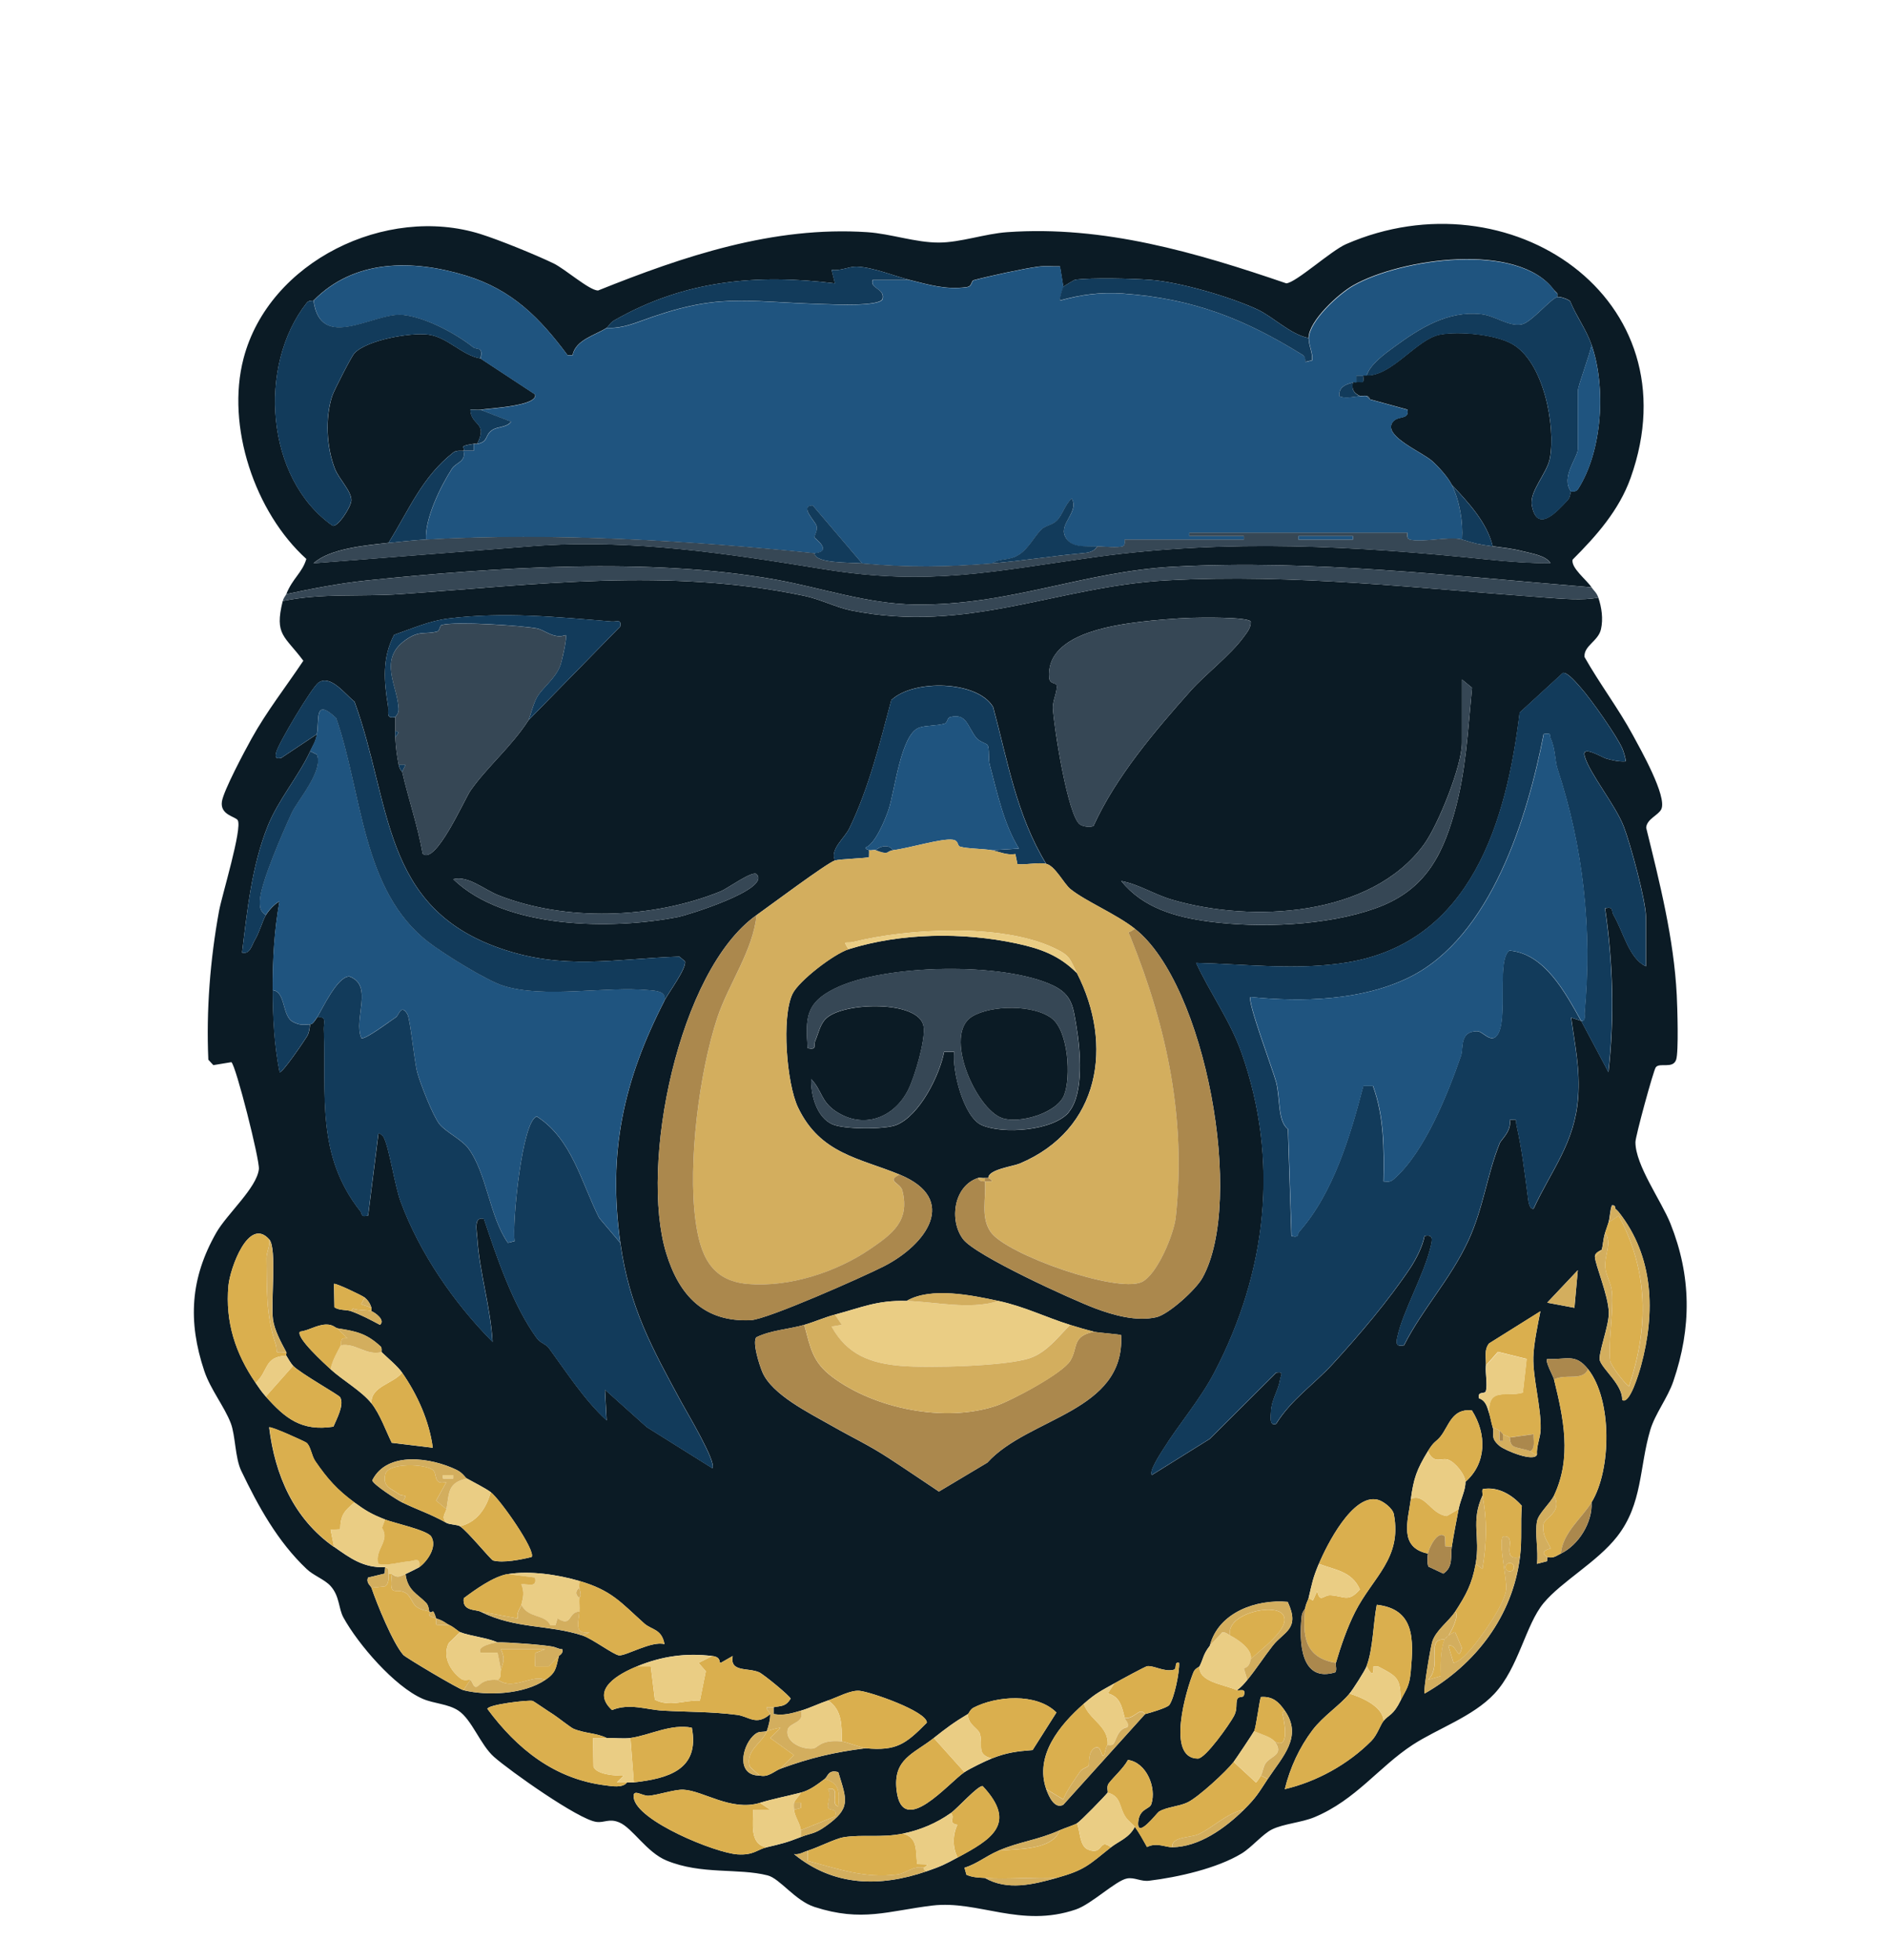 <?xml version="1.0" encoding="UTF-8"?><svg id="a" xmlns="http://www.w3.org/2000/svg" viewBox="0 0 368.67 382.67"><defs><style>.b{fill:#364755;}.c{fill:#123b5b;}.d{fill:#eacd84;}.e{fill:#1f547f;}.f{fill:#ab884d;}.g{fill:#0b1b25;}.h{fill:#d3ae5e;}.i{fill:#daaf4e;}</style></defs><path class="g" d="M312.1,116.67c.66,1.92.98,4.18.52,6.19-.53,2.34-3.4,3.22-3.21,5.42,2.94,5.21,6.6,10.01,9.45,15.27,1.49,2.75,6.69,11.94,5.55,14.43-.54,1.18-2.88,1.93-2.96,3.64,2.63,10.67,5.41,21.64,5.97,32.68.12,2.27.39,11.1-.12,12.6-.63,1.87-3.23.48-3.98,1.49-.45.61-3.97,13.45-3.97,14.61,0,4.52,5.05,11.44,6.83,15.88,4.11,10.28,4.16,20.3.57,30.81-1.1,3.24-3.56,6.34-4.5,9.5-2.17,7.3-1.47,14.42-6.49,20.83-3.9,4.98-10.81,8.73-14.34,12.97s-4.87,12.63-9.61,17.7c-4.16,4.46-11.15,6.83-15.98,9.99-6.59,4.31-11.08,10.75-19.17,14.12-2.46,1.03-6.03,1.28-8.27,2.38-1.83.9-3.97,3.51-5.95,4.71-4.82,2.92-12.45,4.63-18.05,5.31-1.61.2-2.86-.71-4.31-.44-2.19.4-6.92,5-9.99,6.05-10.79,3.69-19.08-1.84-28.05-.76-8.6,1.04-13.74,3.27-23,.27-3.79-1.23-6.75-5.55-9.15-6.16-5.76-1.47-12.91-.09-19.73-2.9-3.92-1.61-6.64-6.35-9.23-7.44-2.01-.85-2.91.13-4.52-.11-3.53-.51-16.85-9.95-19.95-12.69-2.67-2.36-4.3-7.27-6.95-9.03-2.04-1.35-4.75-1.34-7-2.32-5.49-2.41-12.57-10.62-15.45-15.86-.99-1.81-.71-4.14-2.51-6.15-1.16-1.29-3.31-2.02-4.67-3.32-5.67-5.36-9.45-12.23-12.78-19.19-1.21-2.54-1.11-6.82-2.03-9.26-1.23-3.24-3.97-6.62-5.17-10.19-3.26-9.73-2.73-18.16,2.34-27.04,2.1-3.67,7.89-8.71,8.31-12.39.2-1.73-4.49-20.26-5.37-20.89l-3.52.58-.98-1.06c-.43-9.61.36-19.57,2.09-29.03.56-3.04,4.59-16.14,3.65-17.73-.43-.73-3.47-1-3.09-3.63.31-2.14,4.47-9.92,5.78-12.28,2.96-5.35,6.74-10.15,10.12-15.22-3.63-4.91-5.69-4.96-4.02-11.67,7.61-1.58,15.3-.81,22.95-1.34,26.61-1.84,52.29-5.24,78.87.33,3.16.66,6.2,2.25,9.14,2.85,22.75,4.62,40.19-4.7,61.7-5.87,24.93-1.35,49.24,1.59,73.9,3.36,3.13.22,7.29.62,10.31,0ZM103.15,140.67l17.96-18.34c.28-1.53-.67-.9-1.66-.98-10.76-.89-21.03-1.92-31.86-.59-3.81.47-7.08,1.97-10.63,3.19-2.35,4.5-2,9.02-1.19,13.85.21,1.25-.55,2.6,1.42,2.21-.02.89,0,1.78,0,2.67,0,.45-.04.62,0,1.33.1,1.87.3,3.51.67,5.33.2,1.01.65,1.26.67,1.33,1.24,5.38,3.05,10.57,4,16,2.51,2.35,8.22-10.72,9.34-12.31,3.27-4.66,7.99-8.57,11.29-13.69ZM244.22,121.34c-.64-.91-9.89-.77-11.68-.71-2.82.09-7.08.44-9.87.78-6.05.74-18.54,2.63-17.79,10.95.11,1.25,1.34.9,1.43,1.41.23,1.29-.79,2.95-.71,4.53.17,3.47,2.93,21.25,5.34,22.71.62.38,2.02.59,2.6.23,4.39-9.61,11.92-18.46,18.94-26.35,2.97-3.33,7.76-6.92,10.41-10.57.66-.91,1.41-1.76,1.34-2.99ZM308.77,199.33l5.32,10c1.2-10.63.9-21.42-.66-31.99,1.77-.37,1.15.45,1.65,1.31,1.92,3.27,3.02,8.51,6.33,10.02v-9.67c0-3.12-3.06-14.36-4.34-17.65-1.67-4.27-6.63-10.25-7.62-13.7-.66-2.29,3.41.24,4.2.46,1.23.34,2.48.64,3.77.55.18-.16-.38-1.94-.57-2.4-.99-2.41-6.21-9.8-8.1-11.91-.67-.75-2.61-3.14-3.55-2.97l-8.45,7.75c-2.57,21.26-9.46,44.82-33.66,48.78-9.82,1.61-19.66.33-29.52.09,2.75,5.93,6.63,11.24,8.84,17.47,7.49,21.12,4.97,42.88-5.25,62.45-2.84,5.44-6.92,10.07-10.11,15.2-.5.8-2.74,4.2-2.12,4.87l11.29-7.04,13.01-12.95c1.57-.22.89.42.73,1.4-.36,2.18-1.65,3.77-1.77,6.23-.04.8-.4,2.93,1.02,2.36,2.98-4.79,7.34-7.65,11.01-11.64,5.18-5.65,10.94-12.43,15.18-18.79,1.08-1.62,2.45-4.27,2.78-6.23,1.83-.38,1.51.81,1.17,2.18-1.38,5.64-5.37,12.45-6.48,17.52-.29,1.34-.24,1.92,1.3,1.64,3.65-7.19,9.05-12.86,12.56-20.43,2.96-6.4,3.64-12.87,6.14-19.05.28-.69,2.37-2.39,1.95-4.52,1.76-.17,1.08-.03,1.31,1,1.12,4.98,1.53,8.86,2.2,13.82.09.65.2,2.66,1.14,2.51,3.52-7.6,8.03-12.84,8.69-21.63.42-5.68-.62-10.31-1.35-15.69l1.99.66ZM129.77,195.33c.81-1.57,4.35-6.3,3.99-7.63l-1.1-.93c-12.71.44-22.54,2.72-34.99-1.61-23.24-8.07-21.19-28.28-28.44-48.17-1.9-1.48-4.64-5.34-7.03-3.71-1.28.87-7.97,12.07-8.29,13.71-.2.99.03,1.18,1,1l7-4.66c-.32,1.62-.73,2.05-1.33,3.33-2.34,5.02-6.23,9.44-8.32,14.67-3.09,7.72-3.99,16.46-4.99,24.66,1.54.39,1.88-1.41,2.5-2.47.95-1.59,1.46-3.7,2.15-4.86.51-.85,1.72-2.22,2.66-2.67-1.04,5.75-1.35,11.5-1.32,17.33.02,5.35.29,10.73,1.34,16,.47.35,4.81-6.1,5.36-6.98s.53-2.23.62-2.35c.07-.1.27.36,1.33-1.33,2.02-.37,1.28,1.02,1.33,2.3.51,12.86-1.58,24.49,7.13,35.52.42.53-.02,1.23,1.52.85l2.01-16c.18-.19.83.35,1,.66,1.1,1.97,2.15,9.39,3.35,12.64,3.72,10.07,10.44,19.8,17.94,27.36-.39-6.82-2.55-13.49-2.99-20.34-.08-1.32-.74-4.27,1.31-3.66,2.51,7.52,5.66,16.89,10.35,23.32.63.87,1.74,1.09,2.31,1.86,3.5,4.78,6.99,10.22,11.3,14.15l-.33-6,8.16,7.31,12.8,8.02c.95-1.04-4.99-10.93-6.01-12.83-5.75-10.62-10.18-18.54-11.95-31.17-2.48-17.69.62-31.72,8.65-47.33ZM285.48,132.67v12.33c0,4.52-4.65,16.08-7.43,19.89-10.37,14.16-33.58,15.33-49.14,10.79-3.55-1.03-6.43-3-9.97-3.67,4.26,5.27,10.61,7.04,17.05,7.91,9.96,1.34,23.05.82,32.55-2.56,9.19-3.26,12.88-9.55,15.42-18.55,2.33-8.25,2.66-16.06,3.48-24.53l-1.96-1.61ZM163.04,168c-1.51.45-12.84,8.92-15.31,10.67-15.28,10.81-22.9,48.78-17.64,66,2.53,8.29,7.42,13.52,16.53,13.08,3.26-.16,21.96-8.47,25.97-10.51,8.32-4.24,14.71-13.1,3.09-17.91-7.82-3.23-15.51-4.02-19.85-13.11-2.23-4.66-3.26-17.67-1.07-22.19,1.24-2.56,8.09-7.8,10.95-8.7,10.21-3.21,22.32-3.36,32.74-1.14,4.73,1.01,8.37,2.32,11.84,5.8,7.18,14.02,4.54,30.55-11.14,37.17-1.38.58-6.18,1.16-6.16,2.83h-.67c-.41.07-1-.11-1.33,0-4.75,1.55-5.7,8.26-2.94,11.94,2.41,3.22,21.14,11.76,25.78,13.51,3.61,1.36,8.1,2.62,11.96,1.74,2.41-.55,7.71-5.37,8.99-7.65,8.39-14.98.64-57.37-13.18-68.2-3.73-2.93-9.56-5.32-12.57-7.74-1.27-1.02-2.99-4.52-4.73-4.93-5.8-9.51-7.51-20.03-10.36-30.62-3.06-5.19-15.59-5.46-19.89-1.36-2.25,8.45-4.38,17.2-8.22,25.09-.92,1.89-3.83,4.08-2.78,6.21ZM147.73,170.67c-.76-.77-5.72,2.84-6.97,3.35-13.46,5.47-30.4,5.9-43.4.79-2.8-1.1-5.97-3.93-8.85-3.15,10.13,9.78,30.97,9.92,43.95,7.37,1.55-.3,18.21-5.4,15.27-8.36ZM208.73,217.11c3.01-3.64,2.22-12.25,1.47-16.69-.64-3.81-.8-6.22-4.63-8.03-9.69-4.58-32.87-4.16-42.54.61-5.63,2.77-5.77,5.64-5.31,11.67,1.92.36,1.08-.51,1.49-1.47.61-1.42.9-3.15,2.06-4.3,3.27-3.28,18.2-3.67,19.08,1.47.44,2.58-1.72,9.82-2.96,12.34-2.75,5.57-8.82,7.9-14.26,4.22-2.85-1.93-2.62-4.04-4.73-6.25-.1,3.09,1.07,7.48,4.15,8.84,2.29,1.01,10.23,1.02,12.46.14,4.54-1.8,8.46-9.66,9.36-14.3h1.97c-.46,3.65,1.82,12.74,5.35,14.31,4.13,1.83,14.02,1.13,17.06-2.54ZM314.1,238.67c-.21.67-.45,1.33-.67,2-.41,1.3-.41,2.54-.67,3.33-.03.09-1.33.48-1.33,1.33,0,1.48,2.67,7.62,2.72,11,.03,2.57-2.16,8.1-1.74,9.32.63,1.8,4.46,4.78,4.35,7.67,1.45,1.06,3.32-5.37,3.67-6.65,2.84-10.38,2.53-21.32-4.34-30.02-.19-.24-.44-.45-.67-.67-.03-.03.08-.78-.66-.67-.4,1.02-.38,2.41-.67,3.33ZM49.91,270c.67.98,1.19,1.76,2,2.67,3.78,4.26,6.97,6.84,13.2,5.88.61-1.48,2.17-4.27,1.31-5.75-.28-.48-7.68-4.6-9.18-6.13-.42-.43-.99-1.42-1.33-2-.1-.16.09-.49,0-.67-1.01-1.88-2.31-4.27-2.6-6.39-.46-3.35.81-13.86-.72-15.61-4.04-4.59-7.68,5.69-7.98,9.01-.65,7.15,1.4,13.28,5.31,18.99ZM307.44,255.34l.66-7.34-5.98,6.34,5.32,1ZM71.2,253.33c-.55-.43-5.77-2.91-5.99-2.66l.09,4.57c.92.65,2.36.44,3.24.76,1.97.71,3.81,1.69,5.65,2.67,1.13-.91-.96-2.42-1.66-2.67v-.67c-.26-.81-.66-1.46-1.33-2ZM177.01,254c-5.79-.15-8.69,1.27-13.97,2.67-2.02.53-3.98,1.42-5.99,2-3.08.89-6.46,1.01-9.39,2.44-.77,1.1.63,5.41,1.2,6.77,1.86,4.43,9.21,8.02,13.5,10.47s7.16,3.72,11.17,6.33c3.29,2.14,6.54,4.36,9.81,6.54l9.46-5.65c8.03-8.88,26.9-9.83,26.12-24.88-.19-.19-4.44-.46-5.31-.68-1.51-.38-3.17-.87-4.66-1.33-4.81-1.5-8.9-3.58-13.97-4.67s-13.17-2.8-17.97,0ZM290.14,266.67c-.11,1.49.33,3.69.01,4.9-.2.74-1.67-.11-1.35,1.43,1.34.49,1.57,1.61,2.01,3,.24.77.39,1.73.67,2.67.43,1.44-.58,2.03,1.35,3.65,1.05.88,6.74,3.23,7.3,1.69-.13-1.72.69-3.3.72-5,.08-4.39-1.53-9.89-1.43-14.01.06-2.59.86-6.37,1.38-8.98l-10.03,6.28c-1.05,1.31-.51,2.92-.62,4.38ZM65.88,259.33c-.4-.06-.88-.77-2.26-.72-1.78.06-3.32,1.17-5.06,1.39-.82,1.16,4.9,6.32,5.99,7.33,2.32,2.13,6.06,4.24,7.99,6.67,1.67,2.11,2.77,5.28,3.96,7.7l8.01.97c-.68-5.21-3-10.38-5.99-14.66-.91-1.3-2.85-2.88-3.99-4-.09-.08.11-.82-.2-1.11-2.82-2.61-4.83-2.97-8.45-3.55ZM303.45,269.33c1.87,7.58,3.51,15.26,0,22.67-.72,1.52-3.02,3.49-3.31,5.01-.46,2.41.3,5.77-.01,8.32l1.96-.51c0-.27.09-.56.04-.82,1.21.32,1.76-.24,2.66-.67,3.46-1.66,6.21-6.09,5.99-10,3.89-6.34,4.06-20.04-.67-26-2.52-3.18-4.21-1.8-7.98-2-.49.44,1.17,3.34,1.33,4ZM286.15,289.33c4.16-3.64,4.19-9.36,1.27-13.95-3.92-.46-4.5,3.06-6.13,5.09-.93,1.15-1.2.79-2.46,2.86-2.21,3.63-2.79,5.33-3.33,9.33-.58,4.32-2.41,9.48,3.33,10.67-.11.56-.15,2.15.11,2.55l2.9,1.36c1.99-1.3,1.37-3.45,1.65-5.24.4-2.52.86-4.85,1.33-7.33.35-1.85,1.4-3.79,1.33-5.33ZM65.22,302c3.2,2.25,5.71,4.13,9.98,4l-.09,1.23-3.24.78c-.43,1.05.52,1.58.66,1.99,1.05,3.13,4.18,10.8,6.21,13.11.46.52,10.74,6.64,11.76,6.89,4.73,1.15,11.8.81,15.97-2,2.16-1.46,2.05-2.3,2.66-4.67.03-.12.96-.54.66-1.33-.65,0-1.21-.37-1.83-.5-1.95-.38-8.72-.88-10.81-.84-2.09-.93-5.41-1.23-7.32-2-.36-.14-1.19-.96-2-1.33-.92-.43-1.12-.86-2.66-1.33-.79-2.45-.63-.75-1.33-1.33-.08-.07-.08-1.13-.61-1.69-1.73-1.83-3.63-2.39-4.05-5.64.22-.08,2.54-1.25,2.66-1.33,1.62-1.18,3.6-4.01,2.36-6.01-.77-1.24-7.23-2.63-9.02-3.32-2.67-1.04-3.93-1.82-5.99-3.33-3.37-2.49-5.23-4.57-7.62-8.04-.76-1.11-.88-2.89-1.72-3.61-.3-.26-7.03-3.31-7.3-3.01,1.15,9.39,4.83,17.83,12.64,23.33ZM78.52,293.33c3.11,1.52,5.28,2.13,8.65,4,.65.36,2.16.33,2.66.67,1.54,1.03,6.01,6.56,6.46,6.68,1.96.53,5.47-.18,7.52-.68.87-1.23-6.18-11.3-7.99-12.66-.99-.74-3.38-1.95-4.66-2.67-.32-.18-.77-1.08-1.97-1.67-4.94-2.41-13.59-3.77-16.49,2.02.05.76,4.89,3.87,5.82,4.32ZM289.48,292c-2.34,5.12-.37,8.05-1.33,13.33-.72,3.95-1.85,6.03-3.99,9.33-1.23,1.89-3.75,3.63-4.47,5.85-.35,1.08-1.81,9.74-1.51,10.15,9.97-5.7,17.18-15.09,18.63-26.67.44-3.52.06-6.5.36-9.99-1.88-2.16-4.7-3.82-7.62-3.27-.25.39.05,1.02-.06,1.25ZM257.53,305.33c-1.21,2.87-1.31,3.79-2,6.67-.12.51-.5.98-.67,2-.03.18-.6.71-.69,1.61-.54,4.98-.2,12.99,6.57,10.9.39-.53-.01-1.4.12-1.84.95-3.23,2.22-6.91,3.74-9.92,3.48-6.86,9.21-10.47,7.58-19.09-.22-1.18-2.08-2.58-3.17-2.85-4.85-1.21-9.91,8.8-11.47,12.52ZM99.15,307.33c-2.79.46-6.38,3.06-8.6,4.72-.33,2.57,2.32,2.14,3.27,2.62,6.97,3.45,13.22,2.47,19.96,4.67,1.82.59,6.06,3.76,7.09,3.86,1.36.13,6.41-2.89,8.88-2.19-.54-3.01-2.5-2.75-3.95-4.04-4.63-4.15-6.33-6.44-12.68-8.3-4.17-1.22-9.65-2.04-13.97-1.33ZM236.24,321.33c-1.36,1.75-1.22,2.49-2,4-.08.15-.88.41-1.18,1.13-1.41,3.41-5.41,16.86.84,16.89,1.49,0,6.18-6.69,7.05-8.3.73-1.36.32-2.33.63-3.25.24-.72,1.15-.24,1.32-.81.46-1.53-.87-.79-1.34-1,.78-.56,1.39-1.26,2-2,1.77-2.14,3.26-4.5,4.97-6.68,2.18-2.78,5.41-3.21,2.92-8.55-6.13-.57-13.54,2.05-15.21,8.57ZM266.85,325.33c-.37.96-2.63,4.48-3.33,5.33-1.9,2.32-5.12,4.36-7.21,7.11-2.58,3.4-4.41,7.39-5.43,11.55,6.27-1.48,12.34-4.84,16.89-9.4,1.18-1.19,1.76-3.14,2.4-3.93,1.07-1.3,1.84-.99,3.33-4,1.05-2.13,1.71-2.62,1.98-5.68.55-6.21.83-12.14-6.64-12.99-.71,3.59-.71,8.66-2,12ZM124.44,325.33c-3.56,1.45-9.26,4.54-4.93,8.55,3.47-1.4,6.69-.07,9.93.11,4.96.28,9.44.18,14.48.83,2.37.3,3.73,2.23,6.48-.15.05.96-.33,2.41-.67,3.33-1.03.29-1.55-.2-2.7.96-2.23,2.25-3.24,7.77,1.37,7.71,1.59.42,2.88-.93,3.99-1.33,5.75-2.11,10.5-3.24,16.64-4,6.05.57,7.85-.84,11.96-5,0-2.2-11-6.02-13.16-6.22-1.76-.16-4.28,1.26-6.12,1.88s-3.65,1.52-5.32,2c-1.87.54-3.29.98-5.33.66v-1.33c1.43-.3,2.34-.06,3.32-1.67,0-.44-5.29-4.78-6.15-5.16-2.21-.96-5.77.06-5.15-3.18l-2.34,1.34c-.45.07.25-1.11-1.65-1.34-5.22-.63-9.85.05-14.64,2ZM223.6,334.67c.95-.23,4.32-1.24,4.72-1.77.98-1.29,2.02-6.43,1.93-8.23-1.09-.29-.31,1.16-1.09,1.35-1.85.46-3.84-.87-5.13-.71-.39.05-5.28,2.71-6.42,3.36-2.57,1.46-3.56,1.86-5.99,4-4.73,4.16-9.63,10.12-7.32,16.67.45,1.26,1.58,3.94,3.32,3.04l15.98-17.71ZM188.99,334.67c-2.69,1.59-4.24,2.76-6.65,4.67-3.99,3.14-8.01,4.08-7.26,10.27,1.15,9.36,10.21-1.58,13.24-3.6,1.06-.71,4.06-2.17,5.32-2.67,2.91-1.15,4.86-1.4,8-1.65l4.65-7.33c-3.88-3.88-11.8-3.24-16.23-.92-.62.33-.88,1.12-1.07,1.24ZM244.89,338c-.15.33-3.58,5.47-3.99,6-1.44,1.86-6.95,6.96-9.05,7.93-1.77.81-3.99.85-5.54,1.78-.39.23-4.39,5.58-4.04,1.96.26-2.59,2.2-2.39,2.55-3.42,1.07-3.23-.97-8.15-4.56-8.63-.93,1.69-2.74,3.24-3.77,4.6-.46.6-.09,1.64-.2,1.78-.63.79-5.23,5.53-5.99,6-.5.31-2.43.93-3.33,1.33-4.39,1.97-7.94,2.24-11.98,4-2.58,1.12-4.12,2.53-6.65,3.34l.38,1.36c1.18.54,2.35.55,3.61.63,4.43,2.53,9.42,1.27,13.97,0,5.61-1.57,6.28-2.53,10.65-6,1.53-1.22,3.53-1.8,4.66-4,.93,1.32,1.61,2.57,2.38,3.96,1.85-.95,3.6.06,4.94.04,5.17-.06,10.27-3.66,13.97-7.33,2.46-2.44,2.81-3.2,4.66-6,2.84-4.31,6.88-8.22,3.33-13.33-1.2-1.72-2.38-2.83-4.65-2.67-.26.22-.92,5.75-1.34,6.67ZM122.45,348c.44,0,.9.05,1.33,0,6.72-.76,12.89-2.48,11.32-10.67-4.09-.83-8.34,1.51-11.98,2-1.39.19-3.17-.03-4.66,0-2.03-1.01-4.25-.86-6.49-1.81-.54-.23-3.33-2.43-3.99-2.83-.83-.5-3.75-2.54-3.98-2.6-.81-.22-8.83.72-8.82,1.57,5.77,7.8,13.1,13.69,23.03,14.92,1.25.15,3.37.58,4.24-.58ZM161.04,347.33c-1.46,1.08-2.86,2.2-4.66,2.67-2.95.77-5.17,1.15-7.99,2-5.65,1.7-11.06-2.38-14.94-2.57-1.71-.08-4.86,1.02-6.77,1.18-1.28.11-3.2-1.58-2.93.4.62,4.54,16,10.79,20.29,11.05,3.16.19,3.74-.93,5.68-1.39,2.87-.68,3.84-.89,6.65-2,1.97-.78,2.67-.54,4.88-2.12,5-3.56,4.1-5.1,2.44-10.55-1.98-.57-2.03.87-2.65,1.33ZM185.66,354c-2.78,1.97-5.96,3.32-9.32,4-4.31.87-7.82.11-11.6.71-1.58.25-4.84,1.93-7.03,2.63-.86.27-1.63.83-2.66.67,7.71,6.31,16.74,6.5,25.95,3.33,2.83-.98,3.38-1.26,5.99-2.67,6.41-3.46,11.83-6.55,4.89-13.95-.92-.15-4.91,4.35-6.23,5.28Z"/><path class="c" d="M308.77,199.33l-1.99-.66c.74,5.38,1.78,10.01,1.35,15.69-.65,8.79-5.17,14.03-8.69,21.63-.94.15-1.05-1.86-1.14-2.51-.67-4.96-1.08-8.84-2.2-13.82-.23-1.03.46-1.17-1.31-1,.42,2.13-1.68,3.83-1.95,4.52-2.5,6.18-3.17,12.66-6.14,19.05-3.5,7.57-8.91,13.23-12.56,20.43-1.53.29-1.59-.3-1.3-1.64,1.11-5.06,5.1-11.88,6.48-17.52.34-1.37.66-2.56-1.17-2.18-.33,1.95-1.7,4.61-2.78,6.23-4.24,6.37-10,13.15-15.18,18.79-3.66,3.99-8.02,6.85-11.01,11.64-1.42.57-1.06-1.56-1.02-2.36.12-2.46,1.42-4.05,1.77-6.23.16-.98.83-1.62-.73-1.4l-13.01,12.95-11.29,7.04c-.62-.66,1.63-4.07,2.12-4.87,3.2-5.13,7.27-9.77,10.11-15.2,10.22-19.57,12.75-41.33,5.25-62.45-2.21-6.23-6.09-11.54-8.84-17.47,9.86.24,19.7,1.51,29.52-.09,24.2-3.96,31.09-27.52,33.66-48.78l8.45-7.75c.94-.16,2.88,2.23,3.55,2.97,1.9,2.11,7.11,9.5,8.1,11.91.19.45.75,2.23.57,2.4-1.29.09-2.54-.21-3.77-.55-.8-.22-4.86-2.75-4.2-.46.99,3.45,5.95,9.43,7.62,13.7,1.28,3.29,4.34,14.53,4.34,17.65v9.67c-3.31-1.5-4.41-6.75-6.33-10.02-.51-.86.12-1.68-1.65-1.31,1.56,10.58,1.85,21.37.66,31.99l-5.32-10c.98.03.61-.96.68-1.66,1.52-16.45-.32-32.39-5.29-47.51-.53-1.63-.42-3.98-1.32-5.89-.35-.76.33-1.22-1.39-.94-3.15,16.24-10.26,39.56-26.17,47.46-9.26,4.59-20.99,4.91-31.07,3.88-.73.75,4.41,14.35,5.01,16.65.81,3.12.26,7.66,2.3,9.14l.68,20.87c1.56.43,1.12-.41,1.52-.85,6.67-7.51,10.03-18.88,12.51-28.43h1.89c2.18,5.93,2.17,12.35,2.05,18.62.92.04,1.27.2,2.02-.45,6.02-5.26,10.51-16.58,13.11-24.06.54-1.56-.34-4.81,3.17-4.81,1.17,0,2.73,2.57,3.99.66,2.08-3.14-.24-14.63,2.3-16.4,6.9.56,10.92,8.25,14,13.73Z"/><path class="e" d="M61.89,143.33c.55-2.75-.64-7.26,3.77-3.14,5.14,14.74,4.96,33.72,18.04,43.77,2.92,2.25,11.34,7.5,14.63,8.52,8.09,2.51,19.9.01,28.45.84,1.18.11,3.39.17,2.99,2-8.03,15.62-11.13,29.65-8.65,47.33l-4.12-4.87c-3.46-6.83-5.32-15.45-12.17-19.8-2.89.68-4.86,20.94-4.34,24.33l-1.32.32c-3.58-5.06-4.1-13.62-7.76-18.49-1.24-1.65-4.39-3.18-5.58-4.66-1.31-1.63-3.75-7.93-4.35-10.12s-1.35-10.4-1.94-11.39c-1.23-2.04-1.65.26-2.21.61-1.05.67-6.22,4.58-6.78,4.07-1.58-3.81,2.48-10.26-2.34-12.02-2.35.02-5.18,6.19-6.32,8.02-1.06,1.7-1.26,1.24-1.33,1.33-1.37.12-2.07.19-3.34-.47-2.21-1.15-1.38-5.91-3.98-6.2-.02-5.83.28-11.58,1.32-17.33-.93.44-2.15,1.81-2.66,2.67-1.15-.73-1.2-1.54-1.17-2.8.1-3.35,4.56-13.55,6.22-17.14,1.14-2.47,6.26-8.2,4.92-11.4l-1.33-.66c.6-1.28,1.01-1.72,1.33-3.33Z"/><path class="c" d="M61.89,198.67c1.14-1.83,3.97-8,6.32-8.02,4.81,1.76.75,8.21,2.34,12.02.57.52,5.73-3.39,6.78-4.07.56-.36.97-2.66,2.21-.61.59.98,1.36,9.24,1.94,11.39s3.04,8.5,4.35,10.12c1.19,1.48,4.34,3.01,5.58,4.66,3.66,4.87,4.18,13.43,7.76,18.49l1.32-.32c-.52-3.4,1.45-23.65,4.34-24.33,6.85,4.35,8.71,12.97,12.17,19.8l4.12,4.87c1.77,12.63,6.2,20.55,11.95,31.17,1.03,1.9,6.96,11.79,6.01,12.83l-12.8-8.02-8.16-7.31.33,6c-4.31-3.93-7.8-9.37-11.3-14.15-.57-.77-1.68-1-2.31-1.86-4.69-6.44-7.84-15.8-10.35-23.32-2.06-.61-1.4,2.34-1.31,3.66.44,6.85,2.6,13.52,2.99,20.34-7.5-7.56-14.22-17.3-17.94-27.36-1.2-3.25-2.25-10.68-3.35-12.64-.17-.31-.82-.85-1-.66l-2.01,16c-1.54.38-1.1-.31-1.52-.85-8.71-11.03-6.62-22.66-7.13-35.52-.05-1.28.68-2.67-1.33-2.3Z"/><path class="c" d="M61.89,143.33l-7,4.66c-.97.18-1.2-.01-1-1,.32-1.64,7.01-12.83,8.29-13.71,2.39-1.63,5.13,2.23,7.03,3.71,7.26,19.89,5.2,40.1,28.44,48.17,12.46,4.33,22.28,2.05,34.99,1.61l1.1.93c.36,1.33-3.18,6.05-3.99,7.63.4-1.83-1.81-1.89-2.99-2-8.54-.83-20.36,1.67-28.45-.84-3.29-1.02-11.71-6.27-14.63-8.52-13.08-10.06-12.9-29.03-18.04-43.77-4.4-4.12-3.22.39-3.77,3.14Z"/><path class="c" d="M60.56,146.67l1.33.66c1.34,3.2-3.78,8.93-4.92,11.4-1.66,3.59-6.12,13.78-6.22,17.14-.04,1.25.02,2.06,1.17,2.8-.69,1.16-1.2,3.27-2.15,4.86-.63,1.06-.96,2.86-2.5,2.47.99-8.2,1.9-16.95,4.99-24.66,2.09-5.23,5.98-9.65,8.32-14.67Z"/><path class="c" d="M53.24,193.33c2.6.28,1.77,5.05,3.98,6.2,1.26.65,1.97.59,3.34.47-.09.12-.08,1.49-.62,2.35s-4.89,7.33-5.36,6.98c-1.05-5.27-1.32-10.65-1.34-16Z"/><path class="g" d="M310.77,114.67c-26.89-2.19-54.49-5.47-81.55-4.03-17.8.95-32.04,7.63-50.58,7.39-9.26-.12-18.13-3.23-27.1-4.85-24.62-4.43-54.91-2.44-80,.16-5.17.54-10.56,1.58-15.64,2.66,1.26-3.14,3.12-4.15,3.92-6.87-10.04-9.07-15.73-25.93-12.26-39.16,4.96-18.97,27.87-30.04,46.25-24.28,3.67,1.15,10.76,4.04,14.25,5.72,2.31,1.11,6.99,5.29,8.72,5.31,16.72-6.71,34.22-12.61,52.58-11.39,4.6.31,9.4,2.04,13.98,2.03,4.21-.01,8.97-1.72,13.32-2.03,18.85-1.35,36.94,3.98,54.51,9.99,1.88-.11,8.72-6.37,11.69-7.66,31.84-13.86,68.08,10.54,55.55,45.65-2.26,6.33-6.69,11.32-11.33,15.96-.34,1.6,2.68,3.89,3.7,5.39ZM255.54,66c-3.61-.71-6.87-4.12-10.05-5.6-5.25-2.44-15.14-5.34-20.87-5.76-3.59-.26-11.33-.46-14.7-.02-.13.02-2.22,1.27-2.29,1.38l-.66-4c-1.41.04-2.86-.13-4.28.06-2.92.4-9.64,1.86-12.55,2.64-.59.16-.22,1.2-1.43,1.36-4.1.54-7.25-.46-11.03-1.39-2.8-.69-7.2-2.5-10.37-2.61-1.55-.05-3.25.93-4.93.61l.67,2.66c-15.4-1.92-29.49-.56-43.08,7.21-.86.49-1.2,1.27-1.5,1.47-2.26,1.45-6.08,2.33-6.67,5.33h-.98c-5.44-7.31-10.83-12.77-19.79-15.52-10.65-3.26-21.94-3.16-29.8,4.85-.06.06-.88-.12-1.34.47-9.65,12.27-8.03,34.33,5.05,43.49.99.41,3.67-3.71,3.67-4.97,0-1.84-2.43-4.12-3.22-6.17-1.64-4.24-1.92-9.85-.52-14.18.33-1.01,3.75-7.71,4.33-8.33,2.39-2.6,10.93-4.08,14.34-3.67,3.87.47,6.62,4.06,10.3,4.68l10.65,7.01c.57,2.29-8.93,2.7-10.65,2.99-.61.1-1.35-.07-1.99,0,.12,3.18,3.51,2.38,1.33,6.66-.21.04-.45-.03-.67,0-3.52.53-1.34.77-2,1.33-.13.11-1.31-.16-1.96.34-6.13,4.78-8.65,11.18-12.68,17.66-4.37.5-11.42,1.08-14.64,3.99l42.89-3.35c19.35-1.44,37.96,1.47,56.77,4.51,20.79,3.36,33.23.35,53.15-2.39,25.79-3.55,50.85-2.15,76.5.5,4.04.42,8.18.72,12.24.73-.87-1.5-3.73-1.91-5.33-2.32-2.27-.58-3.77-.7-5.98-1.01-1.06-4.62-4.85-8.65-7.99-12-.7-1.43-2.64-3.59-3.86-4.66-2.04-1.77-9.24-4.73-7.82-7.36.92-1.7,3.46-.47,3.03-2.65l-7.32-2.01c-.08-.36-.31-.58-.67-.67s-.9.06-1.33,0c-1.21-.6-1.61-1.29-1.33-2.67.2-.06.45.05.67,0,1.08-.24,1.57.64,1.33-1.33h.67c4.96.14,9.84-7.14,14.34-7.97,3.68-.68,10.75-.06,14.09,1.83,6.17,3.49,8.52,15.96,7.36,22.32-.53,2.92-4.03,6.44-3.53,9.16,1.01,5.55,4.82,1.38,7.03-1.02.51-.56.47-1.43.64-1.66.04-.06.95.18,1.35-.45,4.8-7.48,5.51-19.99,2.64-28.21-1.09-3.12-2.87-5.34-4.17-8.49-.42-.42-1.95-.92-2.49-.84v-.67l-.67-.67c-7.01-9.51-29.91-6.17-39.19-.92-2.85,1.61-8.68,6.93-8.73,10.26Z"/><path class="e" d="M303.45,56.67c.19.25.43.46.67.67v.67c-1.25.19-5.13,5.02-7.02,5.34-2.64.45-5.09-1.71-7.95-2.01-6.51-.68-11.9,2.74-16.91,6.4-1.77,1.29-4.72,3.41-5.39,5.6h-1.99s0,1.33,0,1.33c-.21.05-.46-.06-.67,0-1.43.39-2.79.86-2.66,2.66,1.04.61,3.76-.03,3.99,0,.43.06.96-.09,1.33,0l.67.67,7.32,2.01c.42,2.18-2.12.95-3.03,2.65-1.42,2.62,5.78,5.58,7.82,7.36,1.22,1.06,3.16,3.22,3.86,4.66,1.54,3.13,2.23,7.18,2,10.67-2.34-.71-7.73.67-10.21.01-.71-.19-.37-1.34-.44-1.34h-42.59v.67h10.65v.67h-23.29c-.07,0,.28,1.16-.43,1.34-1.02.27-3.58.03-4.89-.01-2.18-.07-5.23.52-6.34-2.03s2.81-4.7,1.35-7.3c-1.3,1.05-1.87,3.32-2.98,4.35-.93.87-2.18.91-2.97,1.69-1.38,1.35-2.51,3.77-4.4,4.93-2.04,1.26-3.56.58-5.29,1.7-8.81.72-16.51.81-25.29,0l-9.66-11.33c-2.71.06.53,3.17.74,3.97.26,1-.42,1.73-.38,2.29.01.21,3.71,2.7-.02,3.07-23.98-2.45-51-4.06-75.86-2.67-.23-4.04,2.83-10.37,5.08-13.84.8-1.24,2.78-1.31,2.24-3.49h2s0-1.33,0-1.33c.22-.03.45.04.67,0,2.33-.46,1.4-1.68,2.95-2.71,1.14-.75,2.76-.44,3.7-1.64l-5.98-2.32c1.72-.29,11.22-.7,10.65-2.99l-10.65-7.01c.56-2.51-.71-1.64-1.43-2.21-3.43-2.72-9.35-5.87-13.73-6.31-5.64-.57-16.08,7.39-17.44-2.81,7.86-8.01,19.15-8.12,29.8-4.85,8.96,2.74,14.35,8.21,19.79,15.52h.98c.58-3,4.41-3.87,6.67-5.33,2.16.14,4.41-.5,6.39-1.24,15.38-5.7,19.78-3.88,35.84-3.4,2.02.06,11.34.53,11.66-1.07.4-2.01-2.43-1.88-1.98-3.62h7.32c3.77.93,6.92,1.92,11.03,1.38,1.21-.16.84-1.2,1.43-1.36,2.91-.78,9.63-2.25,12.55-2.64,1.41-.19,2.86-.02,4.28-.06l.66,4c-.19.3-.81,2.52-.66,2.66,4.19-1.15,7.93-1.67,12.33-1.35,13.65.97,23.68,4.91,35.12,12.02.42.26.49.86.47,1.33l1.33-.33c.14-1.48-.7-2.87-.67-4.33.05-3.33,5.87-8.64,8.73-10.26,9.28-5.25,32.18-8.58,39.19.92Z"/><path class="c" d="M61.22,58.67c1.36,10.2,11.81,2.24,17.44,2.81,4.38.44,10.3,3.59,13.73,6.31.73.58,1.99-.29,1.43,2.21-3.67-.62-6.43-4.21-10.3-4.68-3.41-.41-11.95,1.07-14.34,3.67-.57.62-4,7.32-4.33,8.33-1.4,4.33-1.12,9.94.52,14.18.79,2.05,3.23,4.33,3.22,6.17,0,1.25-2.69,5.38-3.67,4.97-13.07-9.16-14.7-31.22-5.05-43.49.46-.59,1.28-.4,1.34-.47Z"/><path class="b" d="M214.28,106.67c1.31.04,3.87.28,4.89.01.71-.19.36-1.34.43-1.34h23.29v-.67h-10.65v-.67h42.59c.07,0-.28,1.15.44,1.34,2.48.66,7.87-.72,10.21-.01,2.73.82,2.73.87,5.99,1.33,2.21.32,3.71.44,5.98,1.01,1.6.41,4.46.82,5.33,2.32-4.06,0-8.21-.31-12.24-.73-25.65-2.66-50.71-4.05-76.5-.5-19.92,2.74-32.36,5.75-53.15,2.39-18.82-3.04-37.42-5.95-56.77-4.51l-42.89,3.35c3.22-2.91,10.27-3.49,14.64-3.99,1.54-.18,5.62-.57,7.32-.67,24.86-1.39,51.89.22,75.86,2.67.02,2.06,7,1.79,9.32,2,8.78.81,16.47.72,25.29,0,6.1-.5,11.63-1.44,17.65-1.98,1.18-.11,2.29-.23,2.98-1.35ZM253.54,104.67v.67h10.65v-.67h-10.65Z"/><path class="c" d="M304.12,58c.54-.08,2.06.42,2.49.84,1.29,3.15,3.08,5.37,4.17,8.49-.25,1.75-2.66,7.98-2.66,9v11.33c0,1.67-3.44,5.53-1.33,8.33-.18.23-.13,1.1-.64,1.66-2.21,2.4-6.02,6.57-7.03,1.02-.5-2.72,3-6.24,3.53-9.16,1.16-6.36-1.19-18.83-7.36-22.32-3.34-1.89-10.4-2.51-14.09-1.83-4.5.83-9.38,8.11-14.34,7.97.66-2.19,3.62-4.31,5.39-5.6,5.01-3.66,10.4-7.08,16.91-6.4,2.86.3,5.31,2.45,7.95,2.01,1.89-.32,5.77-5.15,7.02-5.34Z"/><path class="c" d="M177.68,54.67h-7.32c-.45,1.75,2.39,1.62,1.98,3.63-.32,1.59-9.65,1.13-11.66,1.07-16.06-.48-20.46-2.29-35.84,3.4-1.99.74-4.24,1.38-6.39,1.24.3-.19.64-.97,1.5-1.47,13.59-7.77,27.68-9.13,43.08-7.21l-.67-2.66c1.68.32,3.38-.66,4.93-.61,3.17.11,7.57,1.92,10.37,2.61Z"/><path class="c" d="M255.54,66c-.02,1.45.81,2.84.67,4.33l-1.33.33c.02-.47-.05-1.07-.47-1.33-11.45-7.11-21.48-11.04-35.12-12.02-4.4-.31-8.14.2-12.33,1.35-.15-.14.47-2.37.66-2.66.07-.11,2.16-1.37,2.29-1.38,3.38-.44,11.12-.24,14.7.02,5.73.42,15.62,3.32,20.87,5.76,3.18,1.48,6.44,4.89,10.05,5.6Z"/><path class="e" d="M310.77,67.33c2.87,8.22,2.16,20.73-2.64,28.21-.4.63-1.31.4-1.35.45-2.11-2.8,1.33-6.66,1.33-8.33v-11.33c0-1.02,2.41-7.25,2.66-9Z"/><path class="c" d="M92.5,86.67v1.33s-2,0-2,0c.55,2.18-1.43,2.26-2.24,3.49-2.25,3.47-5.32,9.8-5.08,13.84-1.7.1-5.78.49-7.32.67,4.03-6.48,6.55-12.88,12.68-17.66.64-.5,1.83-.24,1.96-.34.66-.56-1.52-.81,2-1.33Z"/><path class="c" d="M283.49,94.67c3.13,3.35,6.92,7.38,7.99,12-3.26-.46-3.26-.51-5.99-1.33.23-3.48-.46-7.53-2-10.67Z"/><path class="c" d="M93.83,80l5.98,2.32c-.94,1.19-2.55.88-3.7,1.64-1.55,1.02-.62,2.25-2.95,2.71,2.18-4.28-1.2-3.48-1.33-6.66.64-.08,1.38.1,1.99,0Z"/><path class="c" d="M264.19,74.67c-.28,1.38.12,2.06,1.33,2.67-.23-.03-2.94.61-3.99,0-.13-1.81,1.23-2.27,2.66-2.66Z"/><path class="c" d="M266.19,73.33c.24,1.97-.25,1.09-1.33,1.33v-1.33s1.33,0,1.33,0Z"/><path class="c" d="M267.52,78l-.67-.67c.36.09.58.3.67.67Z"/><path class="c" d="M304.12,57.33c-.24-.2-.48-.41-.67-.67l.67.67Z"/><path class="c" d="M214.28,106.67c-.69,1.12-1.8,1.25-2.98,1.35-6.02.54-11.55,1.49-17.65,1.98,1.73-1.12,3.25-.44,5.29-1.7,1.88-1.16,3.02-3.58,4.4-4.93.79-.78,2.04-.82,2.97-1.69,1.11-1.03,1.68-3.3,2.98-4.35,1.45,2.6-2.43,4.84-1.35,7.3s4.17,1.96,6.34,2.03Z"/><path class="c" d="M168.36,110c-2.31-.21-9.29.06-9.32-2,3.72-.37.03-2.86.02-3.07-.04-.56.64-1.29.38-2.29-.21-.8-3.45-3.91-.74-3.97l9.66,11.33Z"/><rect class="e" x="253.54" y="104.67" width="10.65" height=".67"/><path class="b" d="M310.77,114.67c.47.69.99,1,1.33,2-3.02.61-7.18.22-10.31,0-24.66-1.76-48.96-4.71-73.9-3.36-21.51,1.17-38.95,10.49-61.7,5.87-2.94-.6-5.97-2.18-9.14-2.85-26.58-5.57-52.26-2.17-78.87-.33-7.65.53-15.35-.24-22.95,1.34.18-.72.52-.97.67-1.33,5.08-1.08,10.47-2.12,15.64-2.66,25.09-2.6,55.38-4.59,80-.16,8.97,1.61,17.84,4.72,27.1,4.85,18.53.24,32.78-6.43,50.58-7.39,27.05-1.45,54.65,1.84,81.55,4.03Z"/><path class="b" d="M77.19,140c0-.08.68-.58.65-1.55-.14-4.42-4.09-9.63,1.33-13.47,2.77-1.97,3.78-1.02,6.2-1.67.55-.15.44-1.17.93-1.29,2.85-.69,15.1.1,18.48.68,1.6.27,3.32,2.16,5.69,1.31.33.31-.75,5.11-1.06,5.94-.99,2.61-3.37,4.19-4.52,6.14-.78,1.32-1.42,4.08-1.74,4.59-3.29,5.12-8.02,9.03-11.29,13.69-1.12,1.59-6.83,14.67-9.34,12.31-.95-5.44-2.76-10.63-4-16l.66-1.33h-1.33c-.37-1.83-.57-3.47-.67-5.34l.66-.99-.66-.34c0-.89-.02-1.78,0-2.67Z"/><path class="b" d="M244.22,121.34c.08,1.22-.68,2.08-1.34,2.99-2.65,3.65-7.44,7.24-10.41,10.57-7.02,7.88-14.55,16.74-18.94,26.35-.58.36-1.97.15-2.6-.23-2.4-1.46-5.16-19.24-5.34-22.71-.08-1.58.94-3.23.71-4.53-.09-.51-1.31-.16-1.43-1.41-.76-8.32,11.73-10.21,17.79-10.95,2.79-.34,7.05-.69,9.87-.78,1.79-.06,11.04-.2,11.68.71Z"/><path class="c" d="M204.3,168.67c-1.51-.35-3.96.24-5.63.05l-.4-1.97c-1.75.28-3.18-.49-4.62-.74l5.32-.33c-2.97-4.79-4.23-10.83-5.69-16.3-.33-1.22-.04-3.2-.44-3.9-.18-.31-1.61-.66-2.21-1.43-1.75-2.23-1.89-4.9-5.15-4.02-.5.14-.47,1.09-1,1.25-1.57.47-3.67.33-4.96.78-3.66,1.26-4.79,12.5-6.03,16.09-.71,2.05-2.58,6.55-4.4,7.3-.18.41.59.44.6.56.05.43-.02.89,0,1.33-.31.23-5.65.37-6.66.67-1.05-2.13,1.86-4.32,2.78-6.21,3.84-7.89,5.97-16.65,8.22-25.09,4.31-4.1,16.83-3.83,19.89,1.36,2.85,10.59,4.56,21.11,10.36,30.62Z"/><path class="b" d="M285.48,132.67l1.96,1.61c-.82,8.47-1.15,16.28-3.48,24.53-2.55,9-6.23,15.29-15.42,18.55-9.5,3.37-22.59,3.89-32.55,2.56-6.44-.86-12.79-2.64-17.05-7.91,3.54.67,6.42,2.63,9.97,3.67,15.56,4.54,38.77,3.37,49.14-10.79,2.79-3.81,7.43-15.36,7.43-19.89v-12.33Z"/><path class="c" d="M77.19,140c-1.98.39-1.21-.96-1.42-2.21-.81-4.84-1.17-9.35,1.19-13.85,3.56-1.22,6.82-2.72,10.63-3.19,10.83-1.33,21.1-.29,31.86.59.98.08,1.93-.54,1.66.98l-17.96,18.34c.33-.51.96-3.27,1.74-4.59,1.15-1.94,3.53-3.52,4.52-6.14.31-.83,1.4-5.62,1.06-5.94-2.37.85-4.09-1.03-5.69-1.31-3.38-.58-15.63-1.37-18.48-.68-.49.12-.39,1.14-.93,1.29-2.43.65-3.43-.3-6.2,1.67-5.41,3.84-1.47,9.06-1.33,13.47.03.98-.64,1.47-.65,1.55Z"/><path class="b" d="M147.73,170.67c2.94,2.96-13.72,8.06-15.27,8.36-12.98,2.55-33.82,2.41-43.95-7.37,2.88-.78,6.05,2.05,8.85,3.15,13.01,5.11,29.95,4.68,43.4-.79,1.24-.51,6.2-4.12,6.97-3.35Z"/><path class="c" d="M77.19,144c-.04-.72,0-.88,0-1.33l.66.34-.66.99Z"/><path class="c" d="M77.86,149.33h1.33s-.66,1.33-.66,1.33c-.02-.07-.46-.32-.67-1.33Z"/><path class="e" d="M169.69,166c-.01-.12-.78-.15-.6-.56,1.82-.74,3.69-5.25,4.4-7.3,1.24-3.59,2.37-14.82,6.03-16.09,1.28-.44,3.39-.31,4.96-.78.52-.16.5-1.11,1-1.25,3.27-.89,3.4,1.78,5.15,4.02.6.77,2.03,1.12,2.21,1.43.4.7.11,2.68.44,3.9,1.46,5.47,2.73,11.51,5.69,16.3l-5.32.33c-1.76-.31-4.73-.27-6.18-.7-.6-.18-.21-1.18-1.43-1.35-2.16-.31-8.43,1.65-11.7,2.05-.61-1.19-2.54-.86-3.33,0-.31-.12-.92.08-1.33,0Z"/><path class="e" d="M308.77,199.33c-3.08-5.48-7.09-13.17-14-13.73-2.54,1.77-.22,13.25-2.3,16.4-1.26,1.9-2.82-.66-3.99-.66-3.51,0-2.63,3.26-3.17,4.81-2.61,7.48-7.09,18.8-13.11,24.06-.75.65-1.1.5-2.02.45.12-6.27.13-12.7-2.05-18.62h-1.89c-2.48,9.56-5.84,20.92-12.51,28.43-.39.44.04,1.28-1.52.85l-.68-20.87c-2.04-1.48-1.49-6.02-2.3-9.14-.59-2.29-5.74-15.9-5.01-16.65,10.08,1.03,21.81.71,31.07-3.88,15.91-7.89,23.02-31.22,26.17-47.46,1.72-.28,1.03.18,1.39.94.89,1.91.78,4.26,1.32,5.89,4.96,15.12,6.81,31.06,5.29,47.51-.06.7.3,1.68-.68,1.66Z"/><path class="h" d="M174.35,166c3.27-.4,9.53-2.36,11.7-2.05,1.22.18.83,1.17,1.43,1.35,1.44.43,4.42.39,6.18.7,1.44.25,2.87,1.02,4.62.74l.4,1.97c1.66.19,4.12-.4,5.63-.05,1.74.41,3.46,3.91,4.73,4.93,3.01,2.42,8.84,4.81,12.57,7.74-1.41,1.11-1.45.13-.79,1.77,7.06,17.56,10.86,35.35,8.78,54.57-.36,3.29-3.64,11.27-6.67,12.65-4.85,2.21-26.49-5.39-29.5-9.82-1.98-2.91-.82-6.53-1.1-9.83.44.03.9,0,1.34-.01.04-.42-.67-.59-.67-.65-.02-1.66,4.78-2.24,6.16-2.83,15.68-6.62,18.32-23.15,11.14-37.17-1.5-2.93-1.26-3.42-4.66-5-10.15-4.72-28.28-3.77-39.03-1.09-1.44.36-2.14-.51-.9,1.43-2.86.9-9.7,6.14-10.95,8.7-2.19,4.51-1.16,17.53,1.07,22.19,4.35,9.09,12.03,9.88,19.85,13.11-2.76,1.26.13,1.57.53,3.13,1.5,5.95-2.01,8.47-6.31,11.41-6.6,4.51-15.8,7.49-23.86,6.81-7.33-.62-9.34-5.8-10.23-12.41-1.5-11.14.71-28.88,4.27-39.61,2.13-6.43,7-13.17,7.65-20,2.46-1.74,13.79-10.22,15.31-10.67,1-.3,6.35-.44,6.66-.67-.02-.44.04-.9,0-1.33.41.08,1.02-.12,1.33,0,2.78,1.04,1.9.18,3.33,0Z"/><path class="h" d="M192.32,230v.67c-.57-.04-1.14-.01-1.33-.67.34-.11.92.07,1.33,0Z"/><path class="f" d="M190.99,230c.19.65.76.62,1.33.67.28,3.3-.88,6.92,1.1,9.83,3.01,4.43,24.65,12.03,29.5,9.82,3.03-1.38,6.31-9.36,6.67-12.65,2.08-19.22-1.72-37.01-8.78-54.57-.66-1.63-.62-.66.79-1.77,13.82,10.84,21.57,53.22,13.18,68.2-1.28,2.29-6.58,7.1-8.99,7.65-3.86.88-8.35-.38-11.96-1.74-4.63-1.75-23.36-10.29-25.78-13.51-2.77-3.69-1.82-10.4,2.94-11.94Z"/><path class="f" d="M192.98,230c0,.06.72.23.67.65-.44,0-.9.05-1.34.01v-.67h.67Z"/><path class="f" d="M157.05,258.67c1.22,4.51,1.58,7.25,5.47,10.17,8.37,6.27,22.04,8.96,31.95,5.65,3.01-1.01,12.98-6.32,14.51-8.8,1.61-2.6.22-4.77,4.64-5.69.87.22,5.12.49,5.31.68.78,15.05-18.09,16-26.12,24.88l-9.46,5.65c-3.27-2.18-6.52-4.39-9.81-6.54-4-2.6-6.99-3.94-11.17-6.33s-11.65-6.04-13.5-10.47c-.57-1.35-1.97-5.66-1.2-6.77,2.93-1.43,6.31-1.55,9.39-2.44Z"/><path class="f" d="M147.73,178.67c-.65,6.83-5.52,13.57-7.65,20-3.56,10.73-5.77,28.47-4.27,39.61.89,6.62,2.9,11.79,10.23,12.41,8.06.68,17.26-2.3,23.86-6.81,4.3-2.94,7.81-5.46,6.31-11.41-.39-1.57-3.29-1.88-.53-3.13,11.62,4.8,5.23,13.66-3.09,17.91-4,2.04-22.7,10.35-25.97,10.51-9.11.44-13.99-4.79-16.53-13.08-5.27-17.23,2.36-55.19,17.64-66Z"/><path class="b" d="M208.73,217.11c-3.03,3.67-12.92,4.37-17.06,2.54-3.53-1.57-5.81-10.65-5.35-14.32h-1.97c-.9,4.65-4.82,12.51-9.36,14.31-2.22.88-10.16.87-12.46-.14-3.07-1.35-4.25-5.75-4.15-8.84,2.11,2.21,1.88,4.32,4.73,6.25,5.45,3.68,11.52,1.36,14.26-4.22,1.24-2.52,3.4-9.76,2.96-12.34-.88-5.14-15.81-4.75-19.08-1.47-1.15,1.16-1.45,2.88-2.06,4.3-.41.96.43,1.82-1.49,1.47-.46-6.03-.31-8.9,5.31-11.67,9.67-4.77,32.85-5.19,42.54-.61,3.83,1.81,3.99,4.22,4.63,8.03.74,4.44,1.54,13.05-1.47,16.69ZM205.43,198.87c-3.48-2.74-11.83-2.69-15.59-.41-5.77,3.49.78,18.11,5.83,19.84,3.39,1.17,10.68-.93,12.11-4.47s.83-12.45-2.35-14.96Z"/><path class="d" d="M177.01,254c5.6.15,12.35,1.82,17.97,0,5.08,1.09,9.17,3.17,13.97,4.67-2.31,2.32-4.56,5.36-7.83,6.49-4.68,1.61-19.92,1.98-25.14,1.53-6.11-.52-10.6-2.26-13.62-7.69l2-.33-1.34-2c5.29-1.39,8.19-2.82,13.97-2.67Z"/><path class="h" d="M163.04,256.67l1.34,2-2,.33c3.01,5.44,7.5,7.18,13.62,7.69,5.22.44,20.45.08,25.14-1.53,3.27-1.13,5.52-4.17,7.83-6.49,1.49.46,3.15.96,4.66,1.33-4.42.92-3.02,3.08-4.64,5.69s-11.5,7.79-14.51,8.8c-9.91,3.31-23.58.62-31.95-5.65-3.89-2.92-4.25-5.66-5.47-10.17,2.01-.58,3.97-1.47,5.99-2Z"/><path class="d" d="M210.29,190c-3.47-3.48-7.11-4.79-11.84-5.8-10.42-2.23-22.53-2.07-32.74,1.14-1.25-1.93-.55-1.07.9-1.43,10.75-2.67,28.88-3.63,39.03,1.09,3.4,1.58,3.16,2.06,4.66,5Z"/><path class="h" d="M194.98,254c-5.62,1.82-12.36.15-17.97,0,4.8-2.8,12.67-1.13,17.97,0Z"/><path class="c" d="M174.35,166c-1.43.18-.54,1.04-3.33,0,.79-.86,2.71-1.19,3.33,0Z"/><path class="g" d="M205.43,198.87c3.18,2.51,3.76,11.45,2.35,14.96s-8.72,5.64-12.11,4.47c-5.05-1.73-11.6-16.35-5.83-19.84,3.77-2.28,12.11-2.33,15.59.41Z"/><path class="i" d="M260.86,324.67c-6.08-.99-6.56-5.25-5.99-10.67.17-1.02.55-1.49.67-2l.83.5.83-1.84c.56,2.44,1.24.7,2.65.8,2.75.2,3.43,1.44,5.69-1.13-1.54-3.55-4.85-3.8-8-5,1.56-3.72,6.62-13.73,11.47-12.52,1.09.27,2.95,1.67,3.17,2.85,1.64,8.62-4.1,12.23-7.58,19.09-1.53,3.01-2.8,6.68-3.74,9.92Z"/><path class="i" d="M310.77,293.33c-1.92,3.13-5.59,5.89-5.99,10-.9.43-1.46.99-2.66.67-.03-.13-1.9-.93.69-1.67-.8-1.72-1.66-2.56-1.43-4.67.15-1.41,3.84-2.34,2.07-5.66,3.51-7.41,1.87-15.09,0-22.67,2.25-1.21,5.55.42,6.65-2,4.73,5.96,4.56,19.66.67,26Z"/><path class="i" d="M216.28,350c.12-.15-.26-1.18.2-1.78,1.03-1.36,2.85-2.91,3.77-4.6,3.59.48,5.63,5.39,4.56,8.63-.34,1.03-2.29.83-2.55,3.42-.36,3.61,3.65-1.73,4.04-1.96,1.55-.93,3.77-.96,5.54-1.78,2.11-.97,7.61-6.07,9.05-7.93l4.33,4c.15.07.83-1.03.99-1.33l1.33.67c-1.85,2.8-2.2,3.56-4.66,6-3.19.57-5.98,3.47-8.86,4.79-1.61.74-5.33.42-5.12,2.54-1.33.01-3.08-.99-4.94-.04-.78-1.39-1.45-2.64-2.38-3.96-.37-.52-1.19-1.03-1.78-1.88-1.33-1.93-.78-4.07-3.55-4.79Z"/><path class="i" d="M139.08,323.33c1.9.23,1.2,1.4,1.65,1.34l2.34-1.34c-.61,3.24,2.94,2.22,5.15,3.18.86.37,6.15,4.72,6.15,5.16-.98,1.6-1.89,1.36-3.32,1.67-.39.08-.9-.06-1.33,0-.26.24.65,1,.66,1.33-2.75,2.38-4.11.45-6.48.15-5.04-.64-9.52-.55-14.48-.83-3.24-.18-6.46-1.51-9.93-.11-4.33-4.01,1.37-7.1,4.93-8.55h2.66s.8,6.54.8,6.54c3.03,1.49,5.66.03,8.79.16l1.15-5.73-1.41-1.63,2.66-1.34Z"/><path class="i" d="M296.8,304c-4.11.98-.15-4.48-3.32-4-.89,1.17.82,8.45.65,10.27-.27,3-5.09,9.64-6.94,11.76-.77.89-2.21,2.45-3.36,2.65l-1-3.34c1.56-.66,1.93,3.45,2.62.38l-1.3-3.05c-.09-.1-1.07.47-1.32.67.47-.58,2.26-4,1.33-4.67,2.14-3.3,3.27-5.38,3.99-9.33l1.33.99c.8-4.89.96-9.44,0-14.33.11-.24-.19-.86.06-1.25,2.92-.55,5.74,1.11,7.62,3.27-.29,3.48.09,6.46-.36,9.99Z"/><path class="i" d="M282.16,320c-.87,1.8-.87,5.19-.77,7.24l-2.55.75c2.07-1.85.99-5.55,1.42-6.89.4-1.26,1.69-.9,1.91-1.1Z"/><path class="i" d="M282.16,320c.08-.17.47-.51.67-.67-.19.24-.44.46-.67.67Z"/><path class="i" d="M148.4,352l1.99,1.33h-3.33c.07,2.51-.81,6.84,2.67,7.34-1.93.46-2.52,1.57-5.68,1.39-4.29-.25-19.67-6.51-20.29-11.05-.27-1.97,1.64-.29,2.93-.4,1.91-.16,5.06-1.27,6.77-1.18,3.88.19,9.28,4.28,14.94,2.57Z"/><path class="i" d="M52.57,242c.22,1.24-.56,2.53-.53,3.66.11,6.08-.17,10.94,1.79,16.78.49,1.46-.58,1.88,2.07,1.57.09.17-.1.5,0,.67-4.44.26-3.37,2.96-5.99,5.33-3.92-5.71-5.96-11.84-5.31-18.99.3-3.31,3.94-13.59,7.98-9.01Z"/><path class="i" d="M122.45,348c-.88,1.16-3,.74-4.24.58-9.92-1.23-17.26-7.12-23.03-14.92,0-.85,8-1.79,8.82-1.57.23.06,3.14,2.1,3.98,2.6.66.4,3.45,2.6,3.99,2.83,2.24.95,4.46.8,6.49,1.81-.89.02-1.78-.02-2.66,0l.09,5.58c.53,1.58,4.42,1.83,5.89,1.76l-1.32,1.32c.66.02,1.33,0,1.99,0Z"/><path class="i" d="M263.52,330.67c2.31.69,6.56,2.52,6.65,5.33-.65.79-1.22,2.74-2.4,3.93-4.55,4.56-10.62,7.92-16.89,9.4,1.02-4.16,2.85-8.15,5.43-11.55,2.09-2.75,5.31-4.8,7.21-7.11Z"/><path class="i" d="M65.22,302c-7.81-5.5-11.49-13.94-12.64-23.33.27-.29,7,2.76,7.3,3.01.84.72.95,2.5,1.72,3.61,2.38,3.46,4.24,5.55,7.62,8.04-1.96,1.68-2.73,2.44-2.78,5.26l-1.88.08.67,3.33Z"/><path class="i" d="M314.1,238.67l1.99-1.33c5.8,10.89,5.87,21.74,2,33.33-.99-.65-3.57-4.14-3.68-4.98-.43-3.29.68-9.35.36-13.36-.14-1.78-1.14-3.18-1.3-4.73-.27-2.56,1.41-4.87-.04-6.93.21-.67.45-1.33.67-2Z"/><path class="i" d="M76.53,307.33c-.56,4.81.59,2.55,2.65,3.66.94.51,1.24,1.93,2.05,2.64.86.76,2.53.92,2.62,1.03.56.7-1.12.58,1.33,1.33.09.29-.2.89.07,1.24l2.59.09c.81.38,1.64,1.19,2,1.33l-2.21,2.14c-1.32,2.64.33,5.46,2.42,7,.63.46,1.53.06,1.79.2l-1.33,2c-1.02-.25-11.3-6.37-11.76-6.89-2.02-2.31-5.16-9.98-6.21-13.11l2.68-.28c.72-.49.69-1.59.65-2.39h.67Z"/><path class="i" d="M210.29,356c.64,1.33.46,4.43,2.16,5.12,3.1,1.25,1.98-2.34,4.49-.45-4.36,3.47-5.04,4.43-10.65,6-4.63-.21-9.36.28-13.97,0-1.26-.08-2.42-.09-3.61-.63l-.38-1.36c2.53-.81,4.07-2.22,6.65-3.34,3.54-.4,10.52,0,11.98-4,.9-.4,2.83-1.02,3.33-1.33Z"/><path class="i" d="M290.14,266.67c.11-1.46-.43-3.07.62-4.38l10.03-6.28c-.52,2.61-1.31,6.4-1.38,8.98-.1,4.12,1.52,9.61,1.43,14.01-.03,1.7-.85,3.28-.72,5-.6.06-.98-.51-1.33-.67,1.09-.54.6-2.26.66-3.33l-4.66.66c-.35-.28-1.04-.39-1.33-.67-.22-.21-.43-.51-.67-.67-.4-.27-.91-.42-1.33-.67-.28-.94-.43-1.9-.67-2.67-.33-5.32,3.48-3.15,6.57-4.09l.74-6.58-5.61-1.38-2.38,2.7Z"/><path class="i" d="M169.03,341.33c-.8-.07-3.85-1.26-4.66-1.33,0-3.16.08-6.14-2.66-8,1.83-.63,4.36-2.04,6.12-1.88,2.16.2,13.17,4.01,13.16,6.22-4.11,4.16-5.91,5.57-11.96,5Z"/><path class="i" d="M193.65,343.33c-3.05-.81-1.65-2.36-2.28-4.74-.32-1.2-2.35-1.73-2.38-3.92.2-.12.45-.91,1.07-1.24,4.43-2.32,12.35-2.96,16.23.92l-4.65,7.33c-3.14.25-5.09.5-8,1.65Z"/><path class="i" d="M113.13,308.67c6.35,1.86,8.05,4.15,12.68,8.3,1.45,1.29,3.41,1.03,3.95,4.04-2.47-.7-7.52,2.32-8.88,2.19-1.03-.1-5.27-3.27-7.09-3.86l1.33-.66c-3.18.53-2.09-2.05-1.99-4.01.05-.88-.05-1.78,0-2.67.03-.5.57.16,0-2-.1-.37.06-.91,0-1.33Z"/><path class="i" d="M234.24,325.33c-.26,3.06,4.61,3.49,7.32,4.67.47.2,1.8-.53,1.34,1-.17.56-1.08.08-1.32.81-.31.92.1,1.89-.63,3.25-.87,1.61-5.55,8.31-7.05,8.3-6.25-.03-2.26-13.48-.84-16.89.3-.72,1.1-.98,1.18-1.13Z"/><path class="i" d="M176.35,358c2.96.83,2.41,3.4,2.75,5.95l1.93.06c.03.45-.65.55-.68.66-1.93-.47-3.42,1.08-5.03,1.3-6.4.84-11.6-1.05-17.59-2.64v-1.99c2.18-.69,5.44-2.38,7.02-2.63,3.78-.59,7.29.16,11.6-.71Z"/><path class="i" d="M216.28,340.67c-.41.5-.52,1.81-.67,1.99-.68.83-.41-2.35-1.97-1.31-1.22.81-.94,3.18-1.03,3.34-.21.38-1.27.56-1.66,1.14-1.15,1.69-2.56,3.62-3.32,5.49l-3.32-2c-2.31-6.54,2.59-12.51,7.32-16.67,1.02,3.13,4.9,4.36,4.66,8Z"/><path class="i" d="M182.34,339.33l5.99,6.67c-3.04,2.03-12.1,12.96-13.24,3.6-.76-6.19,3.27-7.13,7.26-10.27Z"/><path class="i" d="M57.23,266.67c1.5,1.52,8.9,5.65,9.18,6.13.87,1.49-.7,4.27-1.31,5.75-6.23.96-9.42-1.63-13.2-5.88l5.32-6Z"/><path class="i" d="M78.52,268c2.99,4.28,5.31,9.46,5.99,14.66l-8.01-.97c-1.19-2.42-2.29-5.59-3.96-7.7-.21-3.32,4.26-3.8,5.99-6Z"/><path class="i" d="M273.51,332c-.07-4.31-.53-4.61-4.38-6.62l-.93-.03c.06,2.37-.69,1.14-1.35-.02,1.29-3.34,1.29-8.41,2-12,7.47.85,7.19,6.78,6.64,12.99-.27,3.05-.93,3.55-1.98,5.68Z"/><path class="d" d="M69.21,293.33c2.05,1.51,3.31,2.3,5.99,3.33l-.6,1.61c1.68,2.56-1.49,4.2-.73,7.05,2.04.39,3.99-.32,5.86-.48,1.27-.11,2.45-.97,2.13,1.14-.12.09-2.44,1.25-2.66,1.33-1.01.37-1.54.89-2.66,0h-.67c-.03-.61.17-1.19-.67-1.33-4.28.13-6.78-1.75-9.98-4l-.67-3.33,1.88-.08c.05-2.81.82-3.58,2.78-5.26Z"/><path class="i" d="M123.11,339.33c3.65-.49,7.89-2.83,11.98-2,1.58,8.19-4.59,9.91-11.32,10.67l-.67-8.67Z"/><path class="i" d="M95.83,291.33c1.8,1.36,8.85,11.42,7.99,12.66-2.05.51-5.56,1.21-7.52.68-.45-.12-4.92-5.65-6.46-6.68,3.3-.79,5.12-3.51,5.99-6.67Z"/><path class="d" d="M139.08,323.33l-2.66,1.34,1.41,1.63-1.15,5.73c-3.12-.13-5.75,1.32-8.79-.16l-.8-6.53h-2.66c4.79-1.95,9.42-2.63,14.64-2Z"/><path class="i" d="M217.61,328.67c1.14-.65,6.04-3.31,6.42-3.36,1.29-.15,3.28,1.17,5.13.71.78-.19,0-1.64,1.09-1.35.09,1.8-.95,6.94-1.93,8.23-.4.53-3.76,1.53-4.72,1.77-.05.01-.38-.59-.86-.5-.86.18-1.81,1.54-3.13,1.16-.56-2.12-.88-4.07-3.29-4.7l1.29-1.97Z"/><path class="h" d="M315.43,236l.67.67c6.87,8.69,7.18,19.64,4.34,30.02-.35,1.28-2.22,7.71-3.67,6.65.11-2.9-3.72-5.87-4.35-7.67-.43-1.22,1.77-6.75,1.74-9.32-.04-3.39-2.71-9.52-2.72-11l1.33-1.33c.25-.79.25-2.03.67-3.33,1.44,2.05-.24,4.37.04,6.93.16,1.55,1.16,2.95,1.3,4.73.31,4.01-.8,10.07-.36,13.36.11.84,2.69,4.33,3.68,4.98,3.87-11.59,3.8-22.44-2-33.33l-1.99,1.33c.29-.92.27-2.31.67-3.33.73-.12.62.63.66.67Z"/><path class="d" d="M113.13,308.67c.06.42-.1.97,0,1.33-.82.66-.8,1.33,0,2-.05.88.05,1.78,0,2.67-2.3.02-1.35,3.14-4.28,1.32l-.4,1.33-.98.03c-.97-2.23-4.35-1.32-5.66-4.01.37-1.53.61-2.39,0-4,1.36-.14,3.12.77,2.66-1.33l-5.32-.67c4.33-.71,9.81.11,13.97,1.33Z"/><path class="i" d="M278.83,283.33c1.26-2.07,1.53-1.71,2.46-2.86,1.64-2.03,2.21-5.55,6.13-5.09,2.92,4.59,2.88,10.31-1.27,13.95-.06-1.46-2-3.83-3.36-4.33s-2.73,1.03-3.96-1.67Z"/><path class="d" d="M74.53,264c1.14,1.12,3.09,2.7,3.99,4-1.73,2.2-6.2,2.68-5.99,6-1.93-2.43-5.67-4.53-7.99-6.67.4-1.82,1.17-3.09,2-4.67,2.97-.5,4.89,2.09,7.99,1.33Z"/><path class="d" d="M278.83,283.33c1.22,2.71,2.6,1.18,3.96,1.67s3.3,2.87,3.36,4.33c.07,1.54-.98,3.49-1.33,5.33l-2.31,1.33c-3.17-.39-4.25-4.56-7.01-3.33.54-4,1.12-5.7,3.33-9.33Z"/><path class="i" d="M187,362.67c-1.03-1.96-.99-4.41-.06-6.38-2-.38-.27-1.4-1.27-2.28,1.32-.93,5.31-5.43,6.23-5.28,6.94,7.39,1.52,10.49-4.89,13.95Z"/><path class="d" d="M156.38,350c-.26.62-1.23,1.47-1.33,2-.07.34-.04.95,0,1.33.15,1.42,1.14,2.54,1.33,4,.06.43-.04.9,0,1.33-2.82,1.11-3.79,1.32-6.65,2-3.47-.5-2.6-4.83-2.67-7.34h3.33s-1.99-1.33-1.99-1.33c2.81-.85,5.04-1.23,7.99-2Z"/><path class="d" d="M216.28,350c2.76.72,2.21,2.86,3.55,4.79.59.85,1.41,1.36,1.78,1.88-1.13,2.2-3.12,2.78-4.66,4-2.51-1.89-1.39,1.71-4.49.45-1.71-.69-1.52-3.79-2.16-5.12.76-.47,5.36-5.21,5.99-6Z"/><path class="d" d="M89.84,318.67c1.91.77,5.23,1.07,7.32,2-.19,0-4.16.63-3.32,2h3.32s.67,3.34.67,3.34c-.17.62.22,1.54-.67,2-3.39-.28-3.52,1.5-4.32,1.35-.43-.08-.63-1.15-1-1.35-.25-.13-1.16.27-1.79-.2-2.1-1.54-3.74-4.37-2.42-7l2.21-2.14Z"/><path class="i" d="M78.52,293.33c1.39-1.96.2-.98-.66-1.64-1.46-1.11-3.24-1.33-2.61-3.94.75-2.23,7.8-1.96,9.28-.75.95.77-.02,3.04,2.65,2.33l-2.01,3.66,2.01,1.67c-.14.78-1.12,1.52,0,2.67-3.37-1.87-5.54-2.48-8.65-4Z"/><path class="d" d="M240.23,319.33c1.55.8,4.46,2.76,3.99,4.67-.14.16-.04,1.39-1.34,1.74l.68,2.26c-.61.74-1.22,1.44-2,2-2.71-1.18-7.58-1.6-7.32-4.67.77-1.51.63-2.25,2-4,.59-.76,1.75-1.75,2.41-2.61.64-.08,1.07.34,1.58.61Z"/><path class="i" d="M99.15,307.33l5.32.67c.46,2.1-1.3,1.2-2.66,1.33.62,1.61.37,2.46,0,4-.16.65-1.09,1.54-.67,2.67l-7.32-1.34c-.95-.47-3.6-.04-3.27-2.62,2.22-1.66,5.81-4.26,8.6-4.72Z"/><path class="i" d="M275.5,292.67c2.76-1.23,3.84,2.95,7.01,3.33l2.31-1.33c-.47,2.49-.94,4.81-1.33,7.33l-1.27-.09-.07-1.91c-1.39-1.39-3.1,2.18-3.32,3.33-5.74-1.19-3.91-6.35-3.33-10.67Z"/><path class="d" d="M185.66,354c1,.88-.73,1.91,1.27,2.28-.93,1.97-.97,4.42.06,6.38-2.61,1.4-3.16,1.69-5.99,2.67-.39.15-.72-.48-.67-.67.03-.1.71-.21.68-.66l-1.93-.06c-.34-2.55.21-5.12-2.75-5.95,3.36-.68,6.54-2.03,9.32-4Z"/><path class="d" d="M161.71,332c2.74,1.86,2.66,4.84,2.66,8-4.27-.41-4.61,1.3-5.63,1.4-2.14.21-5.4-1.27-4.94-3.65.29-1.47,3.44-1.29,2.58-3.75,1.67-.48,3.5-1.38,5.32-2Z"/><path class="i" d="M81.85,306c.32-2.11-.85-1.25-2.13-1.14-1.87.16-3.82.87-5.86.48-.76-2.85,2.41-4.49.73-7.05l.6-1.61c1.79.69,8.25,2.08,9.02,3.32,1.24,1.99-.74,4.83-2.36,6.01Z"/><path class="d" d="M188.99,334.67c.03,2.19,2.06,2.72,2.38,3.92.63,2.39-.77,3.93,2.28,4.74-1.27.5-4.26,1.96-5.32,2.67l-5.99-6.67c2.41-1.9,3.97-3.08,6.65-4.67Z"/><path class="d" d="M266.85,325.33c.66,1.16,1.41,2.39,1.35.02l.93.03c3.85,2.01,4.31,2.31,4.38,6.62-1.49,3.01-2.26,2.7-3.33,4-.1-2.81-4.35-4.64-6.65-5.33.7-.86,2.96-4.38,3.33-5.33Z"/><path class="h" d="M151.06,333.33v1.33c2.04.32,3.45-.13,5.32-.66.87,2.46-2.29,2.28-2.58,3.75-.46,2.38,2.79,3.86,4.94,3.65,1.02-.1,1.36-1.81,5.63-1.4.81.08,3.86,1.26,4.66,1.33-6.14.76-10.89,1.89-16.64,4l2.65-2.65-4.64-3.35,1.99-1.99c-.91.07-1.78.42-2.66.66-.84,2.32-4.17,3.65-3.36,6.87.03.13,1.89,1.77,2.02,1.8-4.61.06-3.6-5.46-1.37-7.71,1.15-1.16,1.66-.67,2.7-.96.33-.92.71-2.37.67-3.33-.02-.32-.93-1.08-.66-1.33.43-.07.94.08,1.33,0Z"/><path class="d" d="M118.45,339.33c1.48-.03,3.27.19,4.66,0l.67,8.67c-.43.05-.9,0-1.33,0-.66,0-1.33,0-1.99,0l1.32-1.32c-1.47.06-5.36-.18-5.89-1.76l-.09-5.58c.88-.02,1.78.02,2.66,0Z"/><path class="d" d="M290.14,266.67l2.38-2.7,5.61,1.38-.74,6.58c-3.09.94-6.9-1.24-6.57,4.09-.43-1.39-.67-2.51-2.01-3-.32-1.53,1.16-.68,1.35-1.43.32-1.21-.12-3.41-.01-4.9Z"/><path class="i" d="M97.82,326c.43-1.57.9-1.88,0-4h8.65s-1.93.72-1.93.72l-.06,2.61h2.66s2-2,2-2c-.61,2.37-.5,3.21-2.66,4.67-1.87-.93-4.43.82-7.04.74-1.23-.04-2.06-.72-2.28-.74.88-.46.5-1.38.67-2Z"/><path class="d" d="M95.83,291.33c-.87,3.16-2.69,5.87-5.99,6.67-.5-.34-2.01-.31-2.66-.67-1.12-1.15-.14-1.88,0-2.67.57-3.26.24-5.19,3.99-6,1.28.72,3.67,1.92,4.66,2.67Z"/><path class="i" d="M161.04,347.33c2.95.8,2.91,2.6,2.66,5.33-1.77-.31.72-4.03-1.99-3.32.67,1.11-.19,2.86-.03,3.56s2.02,0,1.36,1.76l-6.65,2.67c-.2-1.46-1.19-2.58-1.33-4l1.33-.34v-.99s-1.33,0-1.33,0c.11-.53,1.07-1.38,1.33-2,1.8-.47,3.2-1.59,4.66-2.67Z"/><path class="d" d="M217.61,328.67l-1.29,1.97c2.41.63,2.73,2.58,3.29,4.7.14.52.99,1.16.54,1.87-1.92.31-2.15,2.55-2.72,3.25-.32.39-1.09.13-1.15.2.24-3.64-3.64-4.87-4.66-8,2.43-2.14,3.42-2.54,5.99-4Z"/><path class="d" d="M248.88,340c1.96,2.64-.77,2.86-1.74,4.25-.5.72-.51,1.67-.93,2.41-.16.3-.84,1.4-.99,1.33l-4.33-4c.41-.53,3.84-5.67,3.99-6,1.05.5,3.35,1.13,3.99,2Z"/><path class="d" d="M257.53,305.33c3.15,1.2,6.46,1.45,8,5-2.26,2.57-2.94,1.33-5.69,1.13-1.41-.1-2.09,1.64-2.65-.8l-.83,1.84-.83-.5c.68-2.87.79-3.79,2-6.67Z"/><path class="h" d="M91.17,288.67c-3.75.81-3.43,2.74-3.99,6l-2.01-1.67,2.01-3.66c-2.67.7-1.7-1.56-2.65-2.33-1.49-1.21-8.53-1.48-9.28.75-.62,2.61,1.15,2.84,2.61,3.94.87.66,2.05-.32.66,1.64-.93-.46-5.77-3.56-5.82-4.32,2.9-5.79,11.55-4.42,16.49-2.02,1.21.59,1.65,1.49,1.97,1.67ZM88.5,288.01h-1.99v.65h1.99v-.65Z"/><path class="i" d="M149.73,338c.88-.24,1.74-.59,2.66-.66l-1.99,1.99,4.64,3.35-2.65,2.65c-1.11.41-2.4,1.76-3.99,1.33-.13-.03-1.99-1.67-2.02-1.8-.82-3.22,2.52-4.55,3.36-6.87Z"/><path class="i" d="M65.88,259.33l1.99,1.99c-1.72-.25-1.09.89-1.32,1.34-.82,1.57-1.6,2.85-2,4.67-1.09-1-6.81-6.17-5.99-7.33,1.74-.22,3.27-1.33,5.06-1.39,1.38-.05,1.86.66,2.26.72Z"/><path class="h" d="M223.6,334.67l-15.98,17.71c-1.74.9-2.87-1.78-3.32-3.04l3.32,2c.76-1.87,2.17-3.81,3.32-5.49.4-.58,1.46-.76,1.66-1.14.09-.17-.19-2.53,1.03-3.34,1.57-1.04,1.3,2.15,1.97,1.31.15-.19.27-1.5.67-1.99.06-.07.83.18,1.15-.2.58-.7.8-2.94,2.72-3.25.45-.72-.4-1.36-.54-1.87,1.32.38,2.28-.99,3.13-1.16.48-.1.81.51.86.5Z"/><path class="i" d="M250.88,334l-.51.39c.54,2.13,1.43,7.34-1.49,5.61-.64-.87-2.94-1.5-3.99-2,.42-.92,1.08-6.44,1.34-6.67,2.27-.16,3.46.94,4.65,2.67Z"/><path class="h" d="M101.82,313.33c1.31,2.69,4.69,1.78,5.66,4.01l.98-.03.4-1.33c2.93,1.83,1.97-1.3,4.28-1.32-.1,1.96-1.19,4.54,1.99,4.01l-1.33.66c-6.74-2.2-12.99-1.21-19.96-4.67l7.32,1.34c-.42-1.13.51-2.02.67-2.67Z"/><path class="h" d="M282.82,319.33c.25-.2,1.23-.77,1.32-.67l1.3,3.05c-.69,3.07-1.06-1.03-2.62-.38l1,3.34c1.15-.2,2.59-1.76,3.36-2.65,1.84-2.12,6.66-8.76,6.94-11.76.16-1.81-1.54-9.09-.65-10.27,3.17-.48-.79,4.97,3.32,4-1.45,11.58-8.65,20.97-18.63,26.67-.3-.41,1.16-9.07,1.51-10.15.72-2.23,3.25-3.96,4.47-5.85.93.67-.86,4.08-1.33,4.67-.2.16-.58.5-.67.67-.22.2-1.51-.16-1.91,1.1-.43,1.34.66,5.04-1.42,6.89l2.55-.75c-.1-2.05-.1-5.44.77-7.24.23-.2.47-.43.67-.67ZM295.64,305.99c0-.45-.37-.82-.82-.82s-.82.37-.82.82.37.82.82.82.82-.37.82-.82Z"/><path class="h" d="M236.24,321.33c1.67-6.52,9.08-9.14,15.21-8.57,2.5,5.34-.74,5.78-2.92,8.55-1.71,2.18-3.21,4.54-4.97,6.68l-.68-2.26c1.3-.34,1.2-1.58,1.34-1.74,1.41-1.58,7.98-6.01,6.36-8.67-1.52-2.49-11.4-.23-10.35,4-.51-.26-.94-.69-1.58-.61-.66.86-1.82,1.85-2.41,2.61Z"/><path class="h" d="M157.71,361.33v1.99c6,1.59,11.19,3.48,17.6,2.64,1.61-.21,3.1-1.77,5.03-1.3-.05.19.28.81.67.67-9.21,3.18-18.24,2.98-25.95-3.33,1.03.15,1.8-.4,2.66-.67Z"/><path class="d" d="M57.23,266.67l-5.32,6c-.81-.91-1.33-1.69-2-2.67,2.62-2.38,1.54-5.07,5.99-5.33.34.58.91,1.57,1.33,2Z"/><path class="h" d="M97.16,320.67c2.09-.03,8.87.46,10.81.84.62.12,1.18.5,1.83.5.3.79-.63,1.21-.66,1.33l-2,2.01h-2.66s.06-2.62.06-2.62l1.93-.72h-8.65c.89,2.12.43,2.43,0,3.99l-.67-3.34h-3.32c-.83-1.37,3.13-2,3.32-2Z"/><path class="h" d="M106.47,328c-4.17,2.81-11.25,3.15-15.97,2l1.33-2c.37.19.57,1.27,1,1.35.8.15.93-1.62,4.32-1.35.22.02,1.05.71,2.28.74,2.6.07,5.16-1.67,7.04-.74Z"/><path class="f" d="M254.87,314c-.57,5.42-.09,9.68,5.99,10.67-.13.44.27,1.31-.12,1.84-6.77,2.09-7.11-5.92-6.57-10.9.1-.91.67-1.43.69-1.61Z"/><path class="f" d="M278.83,303.33c.22-1.16,1.94-4.72,3.32-3.33l.07,1.91,1.27.09c-.28,1.79.34,3.94-1.65,5.24l-2.9-1.36c-.27-.39-.22-1.99-.11-2.55Z"/><path class="f" d="M310.11,267.33c-1.1,2.42-4.4.79-6.65,2-.16-.66-1.82-3.56-1.33-4,3.78.19,5.46-1.18,7.98,2Z"/><path class="i" d="M71.2,253.33l-.67,1.32,2,.68v.67c-.74-.27-2.62-.12-3.6-.51l-.39.51c-.88-.32-2.32-.1-3.24-.76l-.09-4.57c.22-.25,5.44,2.23,5.99,2.66Z"/><path class="h" d="M247.55,347.33l-1.33-.67c.41-.75.43-1.69.93-2.41.97-1.4,3.7-1.62,1.74-4.25,2.92,1.73,2.03-3.48,1.49-5.61l.51-.39c3.55,5.12-.48,9.03-3.33,13.33Z"/><path class="h" d="M303.45,292c1.77,3.32-1.91,4.25-2.07,5.66-.23,2.11.63,2.95,1.43,4.67-2.59.74-.72,1.54-.69,1.67.06.26-.03.55-.04.82l-1.96.51c.31-2.56-.45-5.91.01-8.32.29-1.52,2.6-3.5,3.31-5.01Z"/><polygon class="h" points="307.44 255.34 302.12 254.34 308.1 248 307.44 255.34"/><path class="h" d="M242.89,353.33c-3.71,3.67-8.81,7.28-13.97,7.33-.21-2.12,3.51-1.8,5.12-2.54,2.88-1.33,5.67-4.22,8.86-4.79Z"/><path class="h" d="M55.9,264c-2.65.31-1.58-.1-2.07-1.57-1.96-5.84-1.68-10.7-1.79-16.78-.02-1.13.75-2.41.53-3.66,1.54,1.75.26,12.26.72,15.61.29,2.12,1.6,4.51,2.6,6.39Z"/><path class="h" d="M65.88,259.33c3.62.58,5.63.95,8.45,3.55.31.29.12,1.03.2,1.11-3.09.75-5.02-1.83-7.99-1.33.24-.46-.4-1.59,1.32-1.34l-1.99-1.99Z"/><path class="h" d="M289.48,292c.96,4.89.8,9.44,0,14.33l-1.33-.99c.96-5.28-1.01-8.21,1.33-13.33Z"/><path class="f" d="M304.78,303.33c.4-4.11,4.07-6.87,5.99-10,.22,3.91-2.53,8.34-5.99,10Z"/><path class="h" d="M79.19,307.33c.42,3.25,2.31,3.81,4.05,5.64.53.56.53,1.63.61,1.69.7.59.54-1.12,1.33,1.33,1.54.47,1.74.9,2.66,1.33l-2.59-.09c-.27-.35.02-.95-.07-1.24-2.45-.75-.77-.63-1.33-1.33-.09-.11-1.76-.27-2.62-1.03-.81-.72-1.11-2.14-2.05-2.64-2.06-1.11-3.21,1.14-2.65-3.66,1.12.89,1.65.37,2.66,0Z"/><path class="h" d="M161.04,347.33c.63-.46.68-1.9,2.65-1.33,1.66,5.45,2.56,6.99-2.44,10.55-2.21,1.58-2.9,1.34-4.88,2.12-.04-.44.06-.91,0-1.33l6.65-2.67c.66-1.76-1.18-1.04-1.36-1.76s.69-2.44.03-3.56c2.71-.7.22,3.02,1.99,3.32.25-2.73.3-4.53-2.66-5.33Z"/><path class="h" d="M206.29,366.67c-4.55,1.27-9.55,2.53-13.97,0,4.62.28,9.35-.21,13.97,0Z"/><path class="h" d="M292.8,279.33v2s.66,0,.66,0v-1.33c.3.27.99.38,1.34.67.1.08-.06,1.17.66,1.65s2.25.53,3.34,1.01c.35.16.73.73,1.33.67-.56,1.54-6.25-.81-7.3-1.69-1.94-1.61-.93-2.21-1.35-3.65.42.25.93.39,1.33.67Z"/><path class="h" d="M206.96,357.33c-1.46,3.99-8.44,3.6-11.98,4,4.04-1.76,7.59-2.03,11.98-4Z"/><path class="h" d="M75.86,307.33c.04.8.07,1.9-.65,2.39l-2.68.28c-.14-.42-1.09-.94-.66-1.99l3.24-.78.09-1.23c.83.14.63.72.67,1.33Z"/><path class="h" d="M72.54,256c.69.26,2.79,1.76,1.66,2.67-1.84-.98-3.68-1.96-5.65-2.67l.39-.51c.99.39,2.86.24,3.6.51Z"/><path class="h" d="M72.54,255.33l-2-.68.67-1.32c.67.54,1.07,1.19,1.33,2Z"/><path class="i" d="M311.44,245.33c0-.85,1.3-1.24,1.33-1.33l-1.33,1.33Z"/><path class="i" d="M316.1,236.67l-.67-.67c.23.21.47.42.67.67Z"/><path class="f" d="M294.8,280.67l4.66-.66c-.07,1.07.43,2.79-.66,3.33-1.09-.48-2.63-.54-3.34-1.01s-.55-1.57-.66-1.65Z"/><path class="f" d="M293.47,280v1.33s-.66,0-.66,0v-2c.23.16.44.46.66.67Z"/><path class="h" d="M113.13,312c-.8-.67-.82-1.34,0-2,.57,2.16.03,1.5,0,2Z"/><path class="h" d="M155.05,352h1.33s0,.99,0,.99l-1.33.34c-.04-.38-.07-1,0-1.33Z"/><path class="i" d="M240.23,319.33c-1.04-4.23,8.83-6.49,10.35-4,1.62,2.65-4.95,7.09-6.36,8.67.47-1.91-2.44-3.87-3.99-4.67Z"/><rect class="d" x="86.51" y="288.01" width="1.99" height=".65"/><circle class="i" cx="294.81" cy="305.99" r=".82"/></svg>